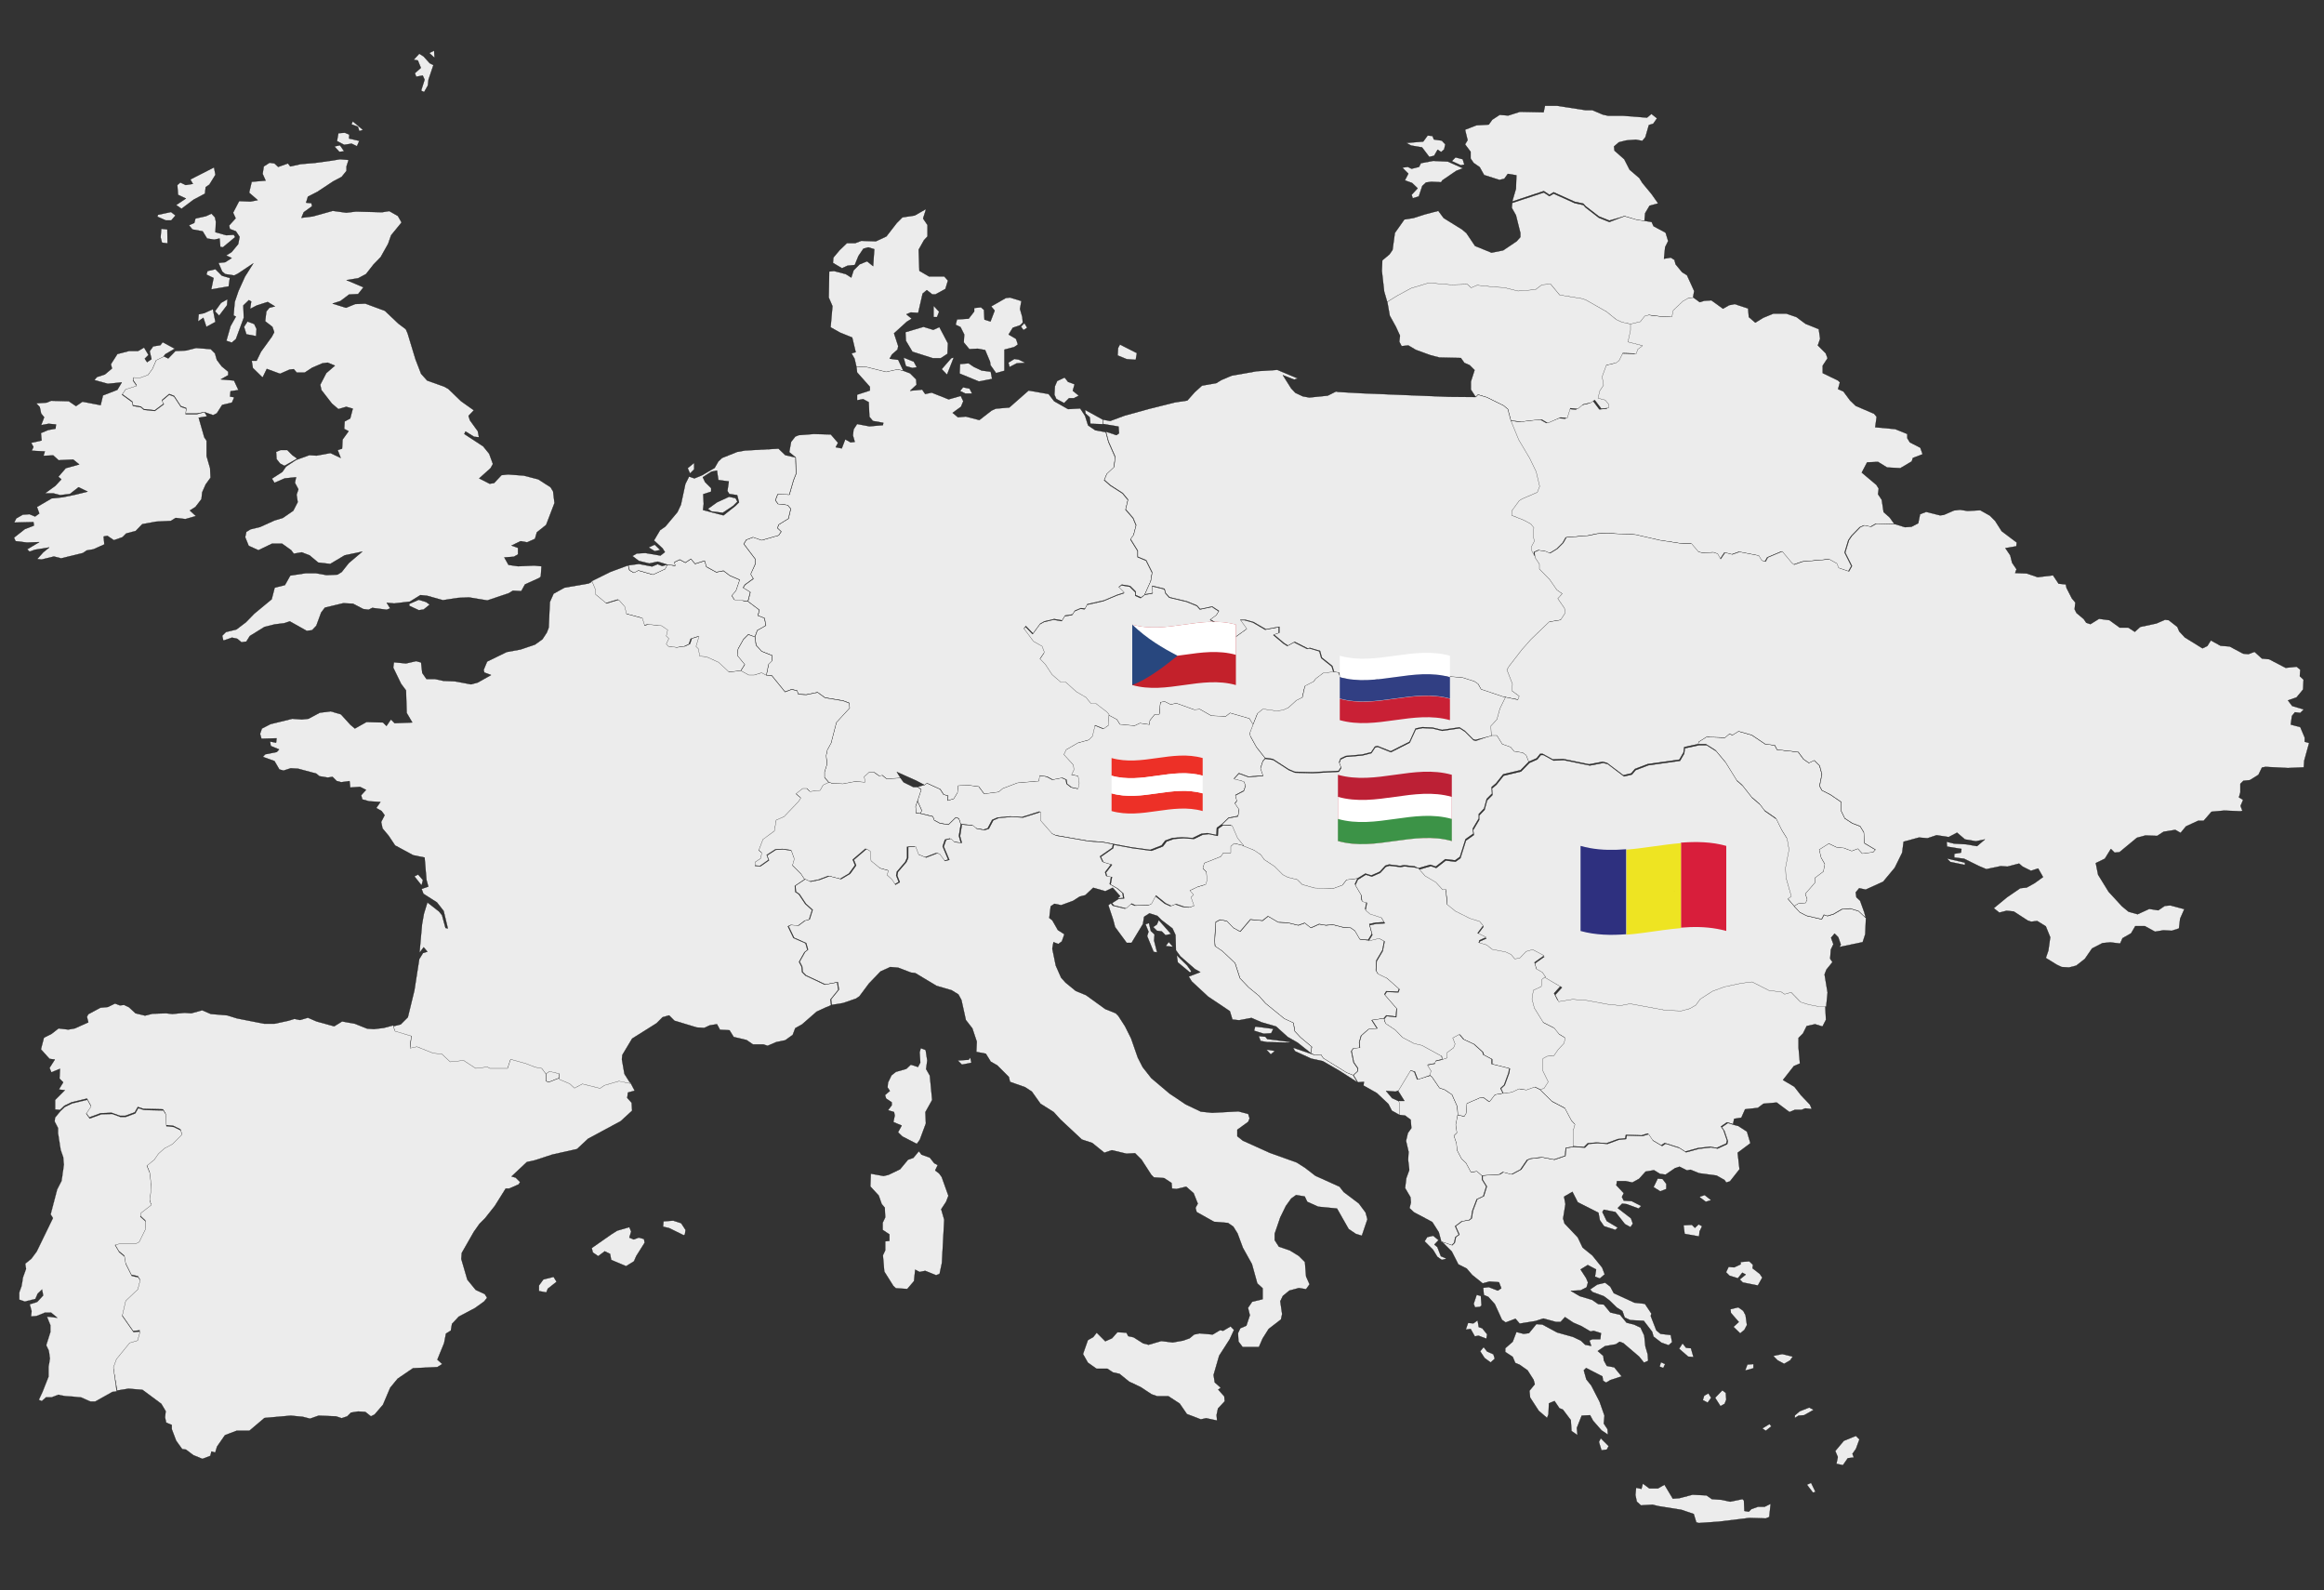 <?xml version="1.0" encoding="utf-8"?>
<!-- Generator: Adobe Illustrator 28.2.0, SVG Export Plug-In . SVG Version: 6.00 Build 0)  -->
<svg version="1.1" id="Ebene_1" xmlns="http://www.w3.org/2000/svg" xmlns:xlink="http://www.w3.org/1999/xlink" x="0px" y="0px"
	 viewBox="0 0 1000 684" style="enable-background:new 0 0 1000 684;" xml:space="preserve">
<rect x="0" y="0" width="1000" height="684" fill="#333333" stroke="none"/>
<style type="text/css">
	.st0{fill:#ECECEC;stroke:#000000;stroke-width:0.1;stroke-linecap:round;stroke-linejoin:round;}
	.st1{clip-path:url(#SVGID_00000118388015647621594970000002689245495371688589_);}
	.st2{fill:#ED3027;}
	.st3{clip-path:url(#SVGID_00000159440130799856529930000005861562545872451238_);}
	.st4{clip-path:url(#SVGID_00000138550556135007977830000014076463753480041622_);}
	.st5{fill:#FFFFFF;}
	.st6{clip-path:url(#SVGID_00000114034890519629554680000004464569009196147383_);}
	.st7{fill:#C3212B;}
	.st8{clip-path:url(#SVGID_00000077302708396380997580000011939351711041967256_);}
	.st9{clip-path:url(#SVGID_00000163036174272177581310000010922311721817436856_);}
	.st10{fill:#28477E;}
	.st11{clip-path:url(#SVGID_00000164482346488072412710000001969077781895059368_);}
	.st12{fill:#C92035;}
	.st13{clip-path:url(#SVGID_00000057850232346478569110000012715157147904966529_);}
	.st14{clip-path:url(#SVGID_00000166674439488228449450000004575718118111835292_);}
	.st15{fill:#313F83;}
	.st16{clip-path:url(#SVGID_00000168074625160741015240000012642840254553043391_);}
	.st17{fill:#BC2035;}
	.st18{clip-path:url(#SVGID_00000038409256270543683670000007300155111660029627_);}
	.st19{clip-path:url(#SVGID_00000127030033955632726860000016733423571815442612_);}
	.st20{fill:#3C9347;}
	.st21{clip-path:url(#SVGID_00000177476040973283925270000003744560937766139577_);}
	.st22{fill:#D81E3B;}
	.st23{clip-path:url(#SVGID_00000124131276529604559040000010136499528507416199_);}
	.st24{fill:#EEE422;}
	.st25{clip-path:url(#SVGID_00000178191248944835487910000003278424724985414829_);}
	.st26{fill:#2E307F;}
	.st27{fill:none;}
	.st28{clip-path:url(#SVGID_00000026870151664773792140000001509272860640273289_);}
	.st29{fill:#4A2915;}
</style>
<path id="AL" class="st0" d="M615.4,462.7l0.8,0.6l3.2,4.7l2.3,0.8l3.1,2.1l2.3,5.2l0.2,3.6l-0.8,4.2l0.5,3.4l-1.3,1.3l1.1,3.2
	l0.3,3.1l1.9,3.6l1.9,1.8l2.1,3.9l2.6-0.3l2.1,1.8v1.8l1.8,2.9l-1.3,4.2l-2.8,1.3l-1.9,5l-0.5,3.2l-1,0.8l-3.1,0.5l-2.8,2.1l1.6,3.6
	l-1.5,1.1l-0.5,2.4l-1.1,1.1l-4.4-1.5l-1.1-4.1l-2.8-4.4l-7.9-4.2l-1.9-1.8l0.6-2.4l-0.2-2.3l-2.3-3.9l0.5-4.2l1.3-3.6l-0.5-4.4
	l0.2-3.4l-1.1-4.7l0.8-3.4l1.5-2.1l-0.3-3.6l-2.4-1.8l-2.6-0.3v-5l-0.5-1h2.8l-2.8-4.5l5.2-8.6l1.8,0.5l1.3,3.4L615.4,462.7
	L615.4,462.7z"/>
<path id="AD" class="st0" d="M240.5,463.8l-4.5,1.8l-1.1-0.6v-3.4l1.5-1.1l4.2,1V463.8L240.5,463.8z"/>
<path id="AT" class="st0" d="M539.4,311.6l-1.5,3.9l0.2,1.3l2.6,4.7l3.7,4.7l-1,1.1l-1,3.1l1.1,3.2l-6.3,0.5l-4.1-1.5l-2.1,2.3
	l4.2,1.1l0.8,1.8l-0.8,2.3l-3.6,1.9l0.6,2.4l-0.8,1.1l1.8,2.6l-0.5,2.9l-4.1,0.8l-2.9,2.8l-2.1,1.5l-0.2,3.1l-3.9-0.8l-2.6,0.3
	l-3.7,1.8l-4.5-0.3l-4.2,0.3l-3.1,1.1l-1.6,2.1l-4.9,1.9l-8.1-1.1l-8.1-1.5l-4.2-0.8l-6.5-0.5l-13.9-2.4l-1.8-0.8l-5-5.7v-3.7
	l-7.6,2.4l-5-0.3l-5.5,0.5l-2.3,1l-1.9,3.6l-1.8,0.6l-3.4-0.6l-1.5-1.3l-4.9-0.5l-0.8-2.4l-1.3-0.5l-3.2,3.1l-3.7-0.6l-2.4-1.3
	l-0.6-1.6l-5.3-1.3l0.5-1.3l-1.8-4.1l1.6-4.9l-1.5-1.1l2.8-0.8l1.1-0.8l5.7,2.6l1.5,2.3l1.9,0.5l-0.2,2.1l2.6-0.8l1.6-2.6l0.3-3.1
	l4.5-0.2l4.4,0.6l2.3,3.1l6.2-0.8l1.8-1.5l6.3-2.4l9.2-0.8l0.2-2.3l3.2,0.5l2.4,1.3l4.1-0.8l1.8,0.8l0.3,1.8l1.9,1.5l2.8,0.6
	l0.5-2.4l-0.5-3.1l-2.8-0.5l1-2.1l-0.2-2.1l-4.1-4.5l1-2.1l5-2.9l4.7-1.3l1.6-1.6l1.1-4.7l3.7,1.5l2.1-1.5l0.3-4.5l3.6,1.9l1.3,2.1
	l6.3,0.6l2.3-1.1l4.1,0.6l0.2-1.8l2.1-2.6h1.9l0.5-5.2l1.9-0.3l2.6,1.3l2.3-0.6l7.8,2.8l2.4-0.2l4.9,2.8l6.2,0.3l1.9-1.5l8.3,2.4
	L539.4,311.6L539.4,311.6z"/>
<path id="BE" class="st0" d="M316,258l2.6-0.8l1.3,1.3l1.9,0.2l4.9,3.7l-0.6,2.4l2.8,1.1l0.6,3.2l-3.7,2.1l-1,2.8l-2.8-1.1l-2.1,2.1
	l-2.3,4.1l-0.3,2.8l3.2,3.9l-1.8,2.8l-5.5,0.6l-4.5-4.2l-5.3-2.4l-2.8-0.2l-0.6-3.2l-1-1l1.3-4.4l-3.1,1l-0.8,2.3l-2.1,1l-3.6,0.5
	l-3.7-0.5l-0.8-1l1.1-2.3l-1.1-1.1l0.6-2.6l-2.6-1.8l-5.8-0.6L277,269l-1-3.2l-6.8-1.8l-0.8-3.2l-2.6-2.9l-5.2,1.6l-4.7-3.9v-1.9
	l-1.5-3.6l8.3-4.1l7.6-2.8l0.5,2.1l1.9,1.1l1.9-1l6.3,1.8l5.2-2.4l1-1.9l3.4,0.5l-0.3-1.5l2.3-1.1l2.4,1.3l2.4-1.6l1.8,2.1l4.1-1.3
	l0.8,2.6l4.2,2.3l3.1-0.6l2.8,2.1l4.2,1.8l-1.6,4.7l-1.8,2.1L316,258L316,258z"/>
<path id="BG" class="st0" d="M785.4,432.7l0.3,6l-1.5,2.9l-3.2-1l-3.6,0.8l-1.6,3.2l-1.9,1.9v4.2l0.6,6.8l-2.6,1.1l-4.7,6l4.9,2.9
	l2.8,3.6l3.9,4.1l0.8,1.9l-2.8-0.3l-1.5,0.6h-2.9l-2.4,1l-5.5-4.1l-5.7,0.5l-2.4,1.8l-5.5,0.6l-1.6,3.6l-3.1,0.5l-0.5,2.3l-2.6-0.8
	l-2.6,1.8l1.1,1.6l1.5,4.4l-0.3,1.3l-4.1,1.9l-2.9-0.5l-5.2,0.6l-5.5,1.5l-2.8-1.8l-6-1.9l-1.5,1l-3.9-2.3l-1.9-2.8l-2.6,0.8
	l-6.8-0.2l-0.3,1.5l-3.1,0.3l-4.9,1.8l-4.2-0.3l-3.9,0.3l-1.6,1.6l-4.9-0.3v-6.8l0.8-2.8l-1.5-1.6l-2.8-5.3l-5.5-2.9l-5.3-5.2
	l1.6-0.5l1.8-2.8l-2.3-4.7v-5.3l1.8-1l2.9-0.2l1.8-2.6l2.6-2.8l0.5-2.3l-2.6-1.6l-2.1-2.6l-4.7-2.4l-3.9-6.3l-1-3.9l0.6-3.7l3.4-1.6
	l0.3-3.1l1.5-1.1l7,4.1l-2.9,3.2l1.5,2.9l6-1l6.3,0.5l8.6,1.6l5.7,0.6l4.1-0.8l15.2,2.8l6.8,0.3l3.7-1l2.6-1.5l1.9-2.6l5.3-3.4
	l5.2-1.9l7.1-1.5l4.7-0.6l7.3,3.7l5.2,0.6l1.5,1l2.8-0.8l4.1,4.2l3.6,1.1l4.2,0.8L785.4,432.7L785.4,432.7z"/>
<path id="BA" class="st0" d="M588.7,404.5l4.5-1.1l2.4,1.3l-0.8,4.1l-2.6,4.4l-0.2,4.2l0.8,1.3l3.9,1.9l5.3,4.7l-0.5,1.3l-5-0.2
	l-0.8,1.3l5.2,6l-0.3,3.6l-4.1-0.5l-1.1,1.3l-5.2,0.8l2.3,3.6l-3.7,0.3l-3.2,2.8l-0.8,2.8l0.2,2.4l-2.8,0.3l-0.8,1.1l1,4.9l1.8,2.6
	l-0.2,1.3l-1.8,1.6l-2.8-1.1l-10-6.2l-1-1.5l-2.6,0.2l-1.8-1l0.5-2.6l-4.9-4.1l-2.4-2.6l-0.6-3.6l-3.9-1.8l-8.1-6.6l-2.8-3.2
	l-4.5-3.7l-3.7-3.9l-2.1-6.5l-5.5-5.2l-3.1-2.1l-0.2-2.3l0.5-8.1l1.9-1l2.9,0.6l2.8,2.9l2.9,1.6l4.4-5.2l5.2,0.5l2.4-1.9l4.4,2.6
	l4.1,0.2l4.5,1.1l2.8-1l2.6,2.1l3.6-1.6l2.9,0.5l2.9-0.3l4.2,1.1l3.6,0.3l1.8,1.3l2.1,3.6L588.7,404.5z"/>
<path id="BY" class="st0" d="M728.5,127.9l2.9,2.1l1.9-0.6l3.1-0.2l5,3.6l2.6-1.5l2.4-0.5l5.8,1.9l0.3,3.7l2.8,2.4l3.4-2.1l4.4-1.8
	h5.5l4.4,1.5l3.9,2.9l5.7,2.3l0.6,4.1l-1,2.9l3.4,3.4l0.8,2.1l-2.1,3.2v3.2l6.6,3.2l0.8,0.8l-0.8,2.9l2.3,1l2.9,3.9l2.4,2.3l7.9,3.4
	l1.1,1.3l-0.6,4.5l8.6,0.8l5.2,2.1v1.8l1.1,1.8l4.5,2.3l1,2.8l-4.2,1.6l-0.5,1.5l-4.9,2.9l-5.7-0.3l-3.9-2.4l-4.7,0.2l-2.3,4.4
	l6.3,5.3l1,1.6l-0.3,2.4l1.6,2.4l0.8,5.3l2.6,2.3l2.1,2.9l-8.1-0.2l-2.3,1.3l-2.8-0.6l-1.8,0.8l-3.6,3.7l-1.3,1.9l-1.6,5.3l2.9,5.8
	l-1.3,2.3l-4.4-1.5l-0.8-1.9l-3.2-1.8l-11.5,1l-3.7,1.3l-1-0.8l-4.1-4.9l-6.2,2.6l-1,1.8l-1.6-0.5l-1.3-2.1l-8.3-1.6l-3.1,1.1
	l-3.1-0.8l-1.9,2.8l-1.3-2.3l-1.8-0.6l-4.9,0.2l-1.6-0.5l-2.9-3.4h-3.7l-9.9-1.5l-10.5-2.4l-12.6-0.6l-3.9,0.2l-3.7,0.8l-9.6,0.8
	l-1.3,2.3l-2.6,2.6l-3.1,1.9l-1.8-0.8l-3.1-0.5l-1.8,0.8l0.2,2.3l-1.6-2.6l-0.2-2.1l1.3-2.4l-0.6-1.8l0.3-3.9l-1.3-1.6l-2.9-1.6
	l-5.3-2.1v-1.9l3.2-4.4l1.3-0.8l6.5-2.8l1-2.6l-1.5-6.3l-2.8-5.8l-4.7-7.9l-3.4-8.3l4.7,0.6l2.6-0.5l6-0.5l2.6,1.5l5.3-2.1l2.9,0.2
	l1.3-4.2l3.2,0.3l2.3-1.9l3.4-0.8l1.6-1.1l2.8,3.7l3.2-0.3V174l-1.5-1.8l-3.1-0.8l0.8-3.2l1.6-2.4l-0.6-3.7l1.8-4.9l4.2-1l1.3-1
	l1.6-3.2l5.8,0.2l0.6-1.8l2.1-1.6l-6.3-1.6l1.1-5v-2.9l4.2-1l1.9-2.4l1.8-0.5l4.9,0.6l5,0.2l0.6-2.8l4.1-3.9l2.3-1.3L728.5,127.9
	L728.5,127.9z"/>
<path id="CH" class="st0" d="M387.5,334.7l1.3,1.8l4.2,2.1h1.9l1.5,1.1l-1.6,4.9L394,347l0.2,2.8l1.9,0.2l5.3,1.3l0.6,1.6l2.4,1.3
	l3.7,0.6l3.2-3.1l1.3,0.5l0.8,2.4l-0.8,5l0.8,2.9l-3.1-0.3l-1.6-1.5l-2.1,0.5l-1,2.9l2.4,5.7l-1.9,0.5l-2.3-3.1l-1.1-0.2l-4.7,1.8
	l-3.2-1.3l-1.3-3.4l-3.2,0.2v4.7l-0.8,1.8l-3.6,4.2l-0.3,1.6l1.1,2.8l-1.9,1.1l-1.5-2.3l-2.1-1.9l0.6-1.9l-3.6-1l-3.9-3.2l-0.3-4.1
	l-1.6-1l-5.5,4.7l1,2.4l-2.6,3.6l-3.9,2.3l-5-1.3l-4.2,1.6l-3.9,0.8l-2.3-1.1l-1.5-2.3l-3.7-3.7l0.8-2.8l-1.3-3.6l-3.6-0.5l-3.1,0.2
	l-3.7,2.4l0.8,2.1l-3.7,2.6l-2.3-0.2v-1.6l2.4-1.6l0.5-2.4l-1.3-1.1l1.8-4.7l4.9-3.6l0.8-4.7l3.4-1.5l6.2-6.5l1-1.5l-2.1-1.8
	l2.9-2.3h1.8l1.3,1.3l4.4-0.5l1.3-2.3l2.4-1.1l1.6,0.5l4.5,0.2l5.3-1l4.2,0.3l-0.3-2.4l2.1-1.9h2.1l2.3,1.6l1.3-0.3l1.8,1.5
	L387.5,334.7L387.5,334.7z"/>
<path id="CZ" class="st0" d="M492.5,255.9l3.4-0.6l-0.2-3.1l5.3,1.3l0.5,1.8l1.6,1.8l7.5,1.8l4.4,1.8l1.3,1.5l5.2-1.1l2.9,1.9
	l-1.1,1.8l-2.6,1.9l2.6,1.5l3.2,2.9l2.4,3.1l1.6,0.6l5.7-4.1l-2.8-3.9h2.1l3.6,1l5.3,3.1l5.8-1.1v2.6l-2.3,0.8l4.4,3.7l1.6,1
	l2.9-1.6l5.7,2.9l0.8-0.3l4.4,1.3l0.8,2.9l4.5,3.6l0.8,2.6l-4.5,0.5l-3.2,2.4l-1,1.3l-3.7,1.9l-1.1,4.9l-2.6,1.3l-3.4,3.1l-2.4,1.1
	l-2.8,0.3l-5.8-0.8l-2.3,1.9l-1.8,4.5l-1.6-2.6l-8.3-2.4l-1.9,1.5l-6.2-0.3l-4.9-2.8l-2.4,0.2l-7.8-2.8l-2.3,0.6l-2.6-1.3l-1.9,0.3
	l-0.5,5.2h-1.9l-2.1,2.6l-0.2,1.8l-4.1-0.6l-2.3,1.1l-6.3-0.6l-1.3-2.1l-3.6-1.9l-1-1.1l-4.7-3.6h-2.1l-2.1-2.6l-4.1-2.4l-4.7-4.2
	h-2.1l-3.7-3.2l-2.9-4.4l-2.3-2.4l1.9-2.8l-1-2.6l-3.7-2.1l-4.1-5.5l0.8-1.1l3.1,3.2l3.1-4.2l1.8-1l4.2-1l3.4,0.6l1.3-2.1l3.2-0.5
	l1-1.6l2.6-1.1l1.8,0.2l1-1.9l7.1-1.6l5.7-2.4l3.1-1l-2.4-2.4l1.3-1l3.6,0.6l2.4,2.4v1.5l2.3,1L492.5,255.9L492.5,255.9z"/>
<path id="DE" class="st0" d="M474.7,182.5l-5.5-0.2l-0.3-2.8l-1.8-1.6l-0.2-1.6l7.6,4.2L474.7,182.5z M418.3,169.3h-2.9l-2.3-1.1
	l1.3-1.6l2.8,0.6L418.3,169.3L418.3,169.3z M464.2,170.2l-2.1,1.1H460l-2.1,2.1l-3.4-1.8l-0.8-1.8l0.2-3.6l1-2.3l3.2-1.5l1.5,1.9
	l2.8,1l-0.8,2.8L464.2,170.2L464.2,170.2z M388.7,159.5l2.9,1.1l2.6,2.6l0.2,2.3l-2.8,2.6l5.2-0.5l1.3,1.9l2.8-0.6l7.3,2.9l5.2-1.5
	l1.1,2.3l-1,2.4l-3.6,2.6l2.3,1.9l3.4-0.3l5.8,1.5l5.3-4.1l1.8-0.8l5.8-0.5l8.3-7.3l8.6,1.5l2.4,3.1l6,3.4l5.2-0.3l2.1,3.2l1.3,4.1
	l3.1,2.1l4.5,0.8l1.1,4.2l2.9,6.6l-0.5,4.4l-3.1,2.9l-1.1,2.6l2.6,2.3l5.3,3.4l2.3,2.8l-1,4.2l3.2,3.7l1.3,3.1l-1.1,4.2l-1.3,1.8
	l3.1,5v2.6l3.6,1.5l2.6,5.2l-0.6,3.7l-2.6,5.8l-1.5,1.1l-2.3-1v-1.5l-2.4-2.4l-3.6-0.6l-1.3,1l2.4,2.4l-3.1,1l-5.7,2.4l-7.1,1.6
	l-1,1.9l-1.8-0.2l-2.6,1.1l-1,1.6l-3.2,0.5l-1.3,2.1l-3.4-0.6l-4.2,1l-1.8,1l-3.1,4.2l-3.1-3.2l-0.8,1.1l4.1,5.5l3.7,2.1l1,2.6
	l-1.9,2.8l2.3,2.4l2.9,4.4l3.7,3.2h2.1l4.7,4.2l4.1,2.4l2.1,2.6h2.1l4.7,3.6l1,1.1L477,312l-2.1,1.5l-3.7-1.5l-1.1,4.7l-1.6,1.6
	l-4.7,1.3l-5,2.9l-1,2.1l4.1,4.5l0.2,2.1l-1,2.1l2.8,0.5l0.5,3.1l-0.5,2.4l-2.8-0.6l-1.9-1.5l-0.3-1.8l-1.8-0.8l-4.1,0.8l-2.4-1.3
	l-3.2-0.5L447,336l-9.2,0.8l-6.3,2.4l-1.8,1.5l-6.2,0.8l-2.3-3.1l-4.4-0.6l-4.5,0.2L412,341l-1.6,2.6l-2.6,0.8l0.2-2.1l-1.9-0.5
	l-1.5-2.3l-5.7-2.6l-1.1,0.8l-3.6-1.9l-8.3-3.7l1.6,2.6l-6,0.3l-1.8-1.5l-1.3,0.3l-2.3-1.6h-2.1l-2.1,1.9l0.3,2.4l-4.2-0.3l-5.3,1
	l-4.5-0.2l-1.6-0.5l-1.8-2.1v-2.4l1-3.2l-0.3-3.9l0.5-2.4l1.6-2.9l2.3-8.9l5.7-6.2l-0.2-2.1l-2.6-1l-7.8-1.3l-3.2-2.3l-4.9,1
	l-3.4-0.2l-0.5-1.5l-2.3-0.6l-2.9,1.1l-5.7-7l-2.3-0.2l1-4.9l1.5-1.5V282l-4.5-1.8l-2.4-2.6l-0.5-3.6l1-2.8l3.7-2.1l-0.6-3.2
	l-2.8-1.1l0.6-2.4l-4.9-3.7l1-3.9l-3.1-1.9l0.8-1.3l3.6-2.6L323,247l2.1-4.5v-1.9l-5-6.6l1.1-1.8l2.9-1.1l3.7,1.3l7.3-2.1l1.1-1.6
	l-1.6-1.5l0.5-1.5l4.2-2.6l1-4.2l-1.3-1.6l-4.2-0.5l-1.1-1.6l1-2.6l5,0.2l1.8-6.2l1.1-2.8l-0.2-7l-2.8-2.3l0.8-4.4l1.8-2.3l1.5-0.6
	l6.5-0.5l7.3,0.2l3.1,3.6l-1,1.9l2.6,0.5l1.5-3.9l2.3,1.3l1.8-0.2l-0.8-2.8l0.3-2.6l1.5-2.3l5.3,1l5.8-0.5l0.2-1l-4.5-0.8l-1.5-1.8
	l-0.3-6.3l-2.4-1.3l-2.6,0.5v-2.4l5.5-1.8v-1.6l-5.5-6.2l-0.3-2.6l4.4,0.2l8.4,2.1l5-1.1L388.7,159.5L388.7,159.5z"/>
<path id="DK" class="st0" d="M419,157.8l3.4,1.6l3.9,0.5l0.6,3.1l-5.7,1.1l-8.3-3.4l0.2-4.1l3.7-0.3L419,157.8L419,157.8z
	 M441.2,156.1l-3.7,0.2l-3.1,1.6l-0.5-1.9l2.6-1.6l1.9,0.3L441.2,156.1z M394.5,158l-1.9,0.3l-2.8-0.8l-1-3.7l4.4,1.8L394.5,158
	L394.5,158z M407.5,161.2l-2.3-2.4l4.1-4.7l1.1-0.3L407.5,161.2z M488.7,154.8l-3.9-0.3l-3.9-1.6l0.2-3.2l0.8-1.5l7.3,3.7
	L488.7,154.8L488.7,154.8z M404.2,140.7l3.7,7l-0.2,4.5l-2.9,1.9h-3.4l-8.8-2.8l-2.8-4.7l-0.2-3.7l7.8-2.3l4.2,1.3L404.2,140.7z
	 M442,141l-1.6,1l-1.1-1.5l1.5-1.5L442,141L442,141z M403.2,136.4h-1.5v-4.9l2.4,2.6L403.2,136.4z M439.9,136.4l0.2,2.4l-1.1,1.1
	l-3.2,1.1l-1.8,2.9l3.2,1.9l0.8,2.4l-1.6,1.1l-4.2,1.1v9.1l-3.6,1l-2.4-3.4l-0.2-1.5l-2.1-5l-3.2-0.6l-3.6,0.2l-2.4-2.9l0.2-3.4
	l-1.6-3.2l-2.1-1l0.6-2.3l5-0.3l2.4-3.1v-1.5l2.9-0.3l1.3,1.1l0.2,4.2l2.6,0.8l1.8-4.7l-1.5-1.8l6.3-3.6l1.8-0.2l4.9,1.5l-0.6,3.4
	L439.9,136.4L439.9,136.4z M388.7,159.5l-2.4-0.6l-5,1.1l-8.4-2.1l-4.4-0.2l-0.8-3.4l-1.3-2.3l1.8-0.5l-1.5-6.3l-5.2-2.1l-4.1-2.3
	l0.8-9.1l-1.6-3.7l0.2-11.2l2.1-0.2l5,1.3l2.4,1.5l1-3.1l2.6-2.6l3.2-1.3l2.6,2.1l0.5-7.3l-2.6-0.8l-2.1,0.6l-2.1,3.1l-1.6,3.9
	l-3.1,0.3l-2.4,1.1l-3.9-2.3l0.2-2.3l2.6-3.1l3.2-3.1h3.6l2.6-1l6.3,0.2l4.5-2.1l4.5-5.8l2.4-2.4l5.3-0.8l4.9-2.8l-1.3,4.1l1.9,2.8
	v4.9l-1.5,1.6l-2.3,4.1l0.3,9.1l4.1,2.4h6.6l1.6,1.8l-1.1,3.6l-4.2,2.3h-1.5l-2.3-1.8l-1.8,1.5l-1.9,8.3l-3.2-0.2l-1.9,0.8l2.3,1.9
	l-2.1,1.3l-5.5,5l1.8,5.5l-0.3,1.5l-2.4,2.1l-1,1.8l3.7,0.5L388.7,159.5L388.7,159.5z"/>
<path id="EE" class="st0" d="M616.7,69.2l6.3,0.3l6.5,2.9l-2.9,1.1l-6,4.1l-0.5,0.8l-4.2-0.2l-2.3,0.3L612,80l-1.5,4.5l-2.6,0.8
	l-0.5-1.5L610,81l-2.4-2.3l-3.1-1.1l1.5-2.9l-2.6-2.6l2.4-0.3l1.6,0.8l3.2-0.8l0.8-1.6L616.7,69.2L616.7,69.2z M630.1,70.8l-1.5,0.3
	l-3.9-1.8l1.6-1.6l3.1,0.8L630.1,70.8z M621.4,64.3l-1.3,1.1l-1.5-1l-1.5,2.6l-2.1,0.5l-3.1-4.1l-4.7-0.8l-2.1-1.1l7.3-0.6l1.9-2.6
	l2.1,0.2l0.6,1.5l3.4,0.5l1.5,1.6L621.4,64.3L621.4,64.3z M707.6,95l-3.1-0.3L699,93l-6.5,1.9l-4.5-1.8l-5.7-4.4l-1-1.1l-3.7-0.8
	l-9.1-4.1l-1.8,1.1l-2.4-1.6l-13.6,4.5l1.6-5.5l0.2-5.8l-3.7-0.6l-1.5,2.1l-2.1,0.5l-6.6-2.1l-1.9-3.4l-2.6-1.8l-1.3-1.9v-2.9
	l-2.4-3.2l1.1-1.8l-1.1-4.5l4.9-1.9l5.3-0.3l1.5-2.1l3.2-2.1l3.7,0.3l5-1.6l10.2,0.2l0.6-2.8h5.2l12.3,1.9h2.9l4.5,1.9l2.3,0.5h6.5
	l10.2,0.8l1.9-1.6l2.4,1.9l-1.6,2.3l-1.9,0.6l-1.5,5.2l-1.3,1.6l-2.8-0.5l-4.1,0.3l-3.2,0.8l-2.1,1.8l0.2,1.8l4.2,3.7l2.3,4.5
	l4.2,3.6l1.3,2.1l3.9,4.7l2.9,4.1l-3.7,1l-1.9,3.2L707.6,95L707.6,95z"/>
<path id="GB" class="st0" d="M184.9,260.1l-2.6,2.1l-2.1,0.3l-4.1-1.9v-0.8l4.1-1.8l3.2,1L184.9,260.1z M125.8,195.8l2.1,1.5
	l-5.5,3.1l-1.9-1l-1.5-1.9l-0.2-3.1l1.9-0.8h2.9L125.8,195.8L125.8,195.8z M88,177.3l-3.4,0.6h-4.7l0.2-2.4l-2.3-0.8l-2.9-4.4
	l-2.1-0.8l-3.1,2.6l0.8,1.5l-3.9,2.9l-4.7-0.5l-1.3-1.1l-3.4-0.6l-0.3-1.6l-4.4-3.2l1.6-2.3l4.7-1.5l-1.6-2.3l0.3-1.3l2.6,0.2
	l3.6-1.3l1.9-2.6l1.6-3.7l3.1-1.5l2.1,1l3.1-3.2l4.5-0.2l4.4-1.1l6.3,0.5l1.8,1.8l0.8,2.8l2.1,2.8l2.8,2.3v1.5l-3.2,1.8l5.7,0.5
	l1.9,4.1l-3.4,0.5l-0.2,2.3l1.8,0.3l-1,2.3l-4.2,1l-2.3,3.6l-1.6,0.8L88,177.3L88,177.3z M110.2,144.6l-4.2-0.8l-1-3.2l1.5-2.3
	l2.9,1.1l1,2.1L110.2,144.6L110.2,144.6z M91.6,133l1.1,5.5l-3.9,2.1l-1.3-3.9l-2.3,1.6l0.3-3.1l2.4-0.5L91.6,133L91.6,133z
	 M94.3,135.8l-1.8-1.9l2.6-3.6l2.8-1.6l-0.2,2.6L94.3,135.8L94.3,135.8z M98.4,123.2l-7.5,1.3l1-4.9l-3.1-1.5l0.5-1.5l3.4-0.8
	l2.8,2.8l3.4,1L98.4,123.2L98.4,123.2z M72.1,104.7l-2.4-0.3l-0.6-2.3l0.3-3.7l2.6,0.3L72.1,104.7L72.1,104.7z M92.9,95.4l-0.2,4.5
	l4.7,1.3l3.2-0.2l0.6,1l-5.3,4.4l-1.1-0.2l-0.3-3.6l-2.3,0.5l-3.1-0.5l-1.9-3.1l-4.4-0.8l-1.5-1.8l2.3-1l0.5-1.9l4.5-1l2.4-1.1
	l1.5,1.6L92.9,95.4L92.9,95.4z M73.6,91.2l1.9,1.5l-1.8,2.1h-2.4l-3.6-1.6l0.3-0.8L73.6,91.2L73.6,91.2z M92.7,75.2l-2.6,4.2
	l-1.6,1.1l-0.3,2.8l-4.9,2.6l-5.2,3.9l-2.3-1.6l4.2-2.8l-3.4-1.6l-0.3-4.2l1.3-1.1l2.3,1.1l3.1-0.5l-1.1-1.9l10.2-5.2L92.7,75.2
	L92.7,75.2z M149.1,71.6v1.9l-2.1,2.6l-3.6,1.9l-6.8,4.5l-4.1,2.1l-0.8,2.6l2.3,0.2l0.3,1.3l-3.6,2.6l-1,2.4l4.9-0.6l8.6-2.4
	l5.8,0.8l4.2-0.5l11.2,0.3l3.1-0.5l3.7,2.1l1.6,2.8l-4.5,5.5l-1.3,3.7l-3.2,5.7l-3.1,3.2l-3.2,4.1l-3.4,1.8l-5,0.8l7.3,3.1l-2.3,2.9
	l-3.9,0.2l-3.7,2.8l-3.4,1.1l5.8,1.8l3.9-1.6l4.4-0.2l8.4,3.1l5.8,5.5l3.2,2.4l0.8,1.8l3.4,11.2l2.4,6.2l2.6,2.9l7.3,2.6l1.8,1
	l5.5,5.3l5.5,3.9l-2.3,2.4l0.6,1.9l3.4,4.7l0.5,2.6l-2.1-0.2l-3.7-2.3l-0.5,1.1l8.1,5.3l2.6,3.2l1.6,4.4l-1,1.8l-4.9,4.4l4.5,2.3
	l1.9-0.3l3.2-3.4l2.8-0.3l6.8,0.5l6.2,1.6l5.3,3.4l1.1,1.8l0.6,5l-3.6,9.4L231,229l-0.8,2.8l-3.4,1.5l-2.8-0.5l-3.9,1.9l2.8,1v2.8
	l-1.8,1l-4.1,0.3l1.8,3.2l4.1,0.6l7-0.3l3.1,0.3l-0.3,4.4l-0.6,0.6l-6.2,2.8l-1.6,2.9l-3.6-0.2l-1.8,1.1l-9.2,3.1l-7.9-1.3l-4.7,0.2
	l-6.5,1l-6.8-1.9l-2.9-0.3l-4.5,2.8l-6.8,0.8l-3.2-0.3l1.5,2.4l-1.5,0.6l-6.2-0.8l-1.6,0.8l-2.3-0.3l-4.4-2.3l-4.2-0.2l-7.9,1.9
	l-1.6,2.1l-2.1,5.7l-1.8,1.9l-2.3,0.3l-7.3-4.1l-2.4,0.8l-4.1,0.5l-4.4,1.1l-6.3,3.9l-1.5,2.4l-2.1,0.3l-1.8-1.5l-2.3-0.5l-3.7,1.3
	l-0.5-2.1l1.6-1.6l4.5-1.1l4.1-3.1l3.6-3.7l7.5-6.2l1.3-5l4.4-1.1l2.3-4.1l6.6-1h4.5l4.5,0.8l4.7-0.2l1.8-1.1l3.1-3.9l5.8-4.9
	l-7.6,1.6l-6.2,3.7l-5.2-0.6l-3.7-3.1l-3.4-1.3l-3.4,0.6l-1.1-1.5l-3.9-2.8H117l-5.8,2.8l-4.2-1.9l-1.5-3.7l0.5-2.3l1.8-1.1l4.1-1
	l6.2-2.8l3.6-1.1l4.5-3.1l1.9-3.7l-0.5-3.2l0.8-2.3l-1.5-2.8l0.5-2.4l-4.9,0.5l-4.4,1.9l-1.1-1.8l4.5-2.9l1.6-2.3l4.2-2.8l5.8-2.1
	l3.1,0.2l6-1.1l4.4,2.1l-1.3-3.4l1.9-0.6l0.2-3.9l2.6-3.6l-1.9-1l0.2-3.2l2.4-1.3l1.1-4.2l-2.8-0.8l-3.4,1l-2.8-2.4l-4.5-5.8
	l-0.5-2.3l2.6-5l3.7-3.2l-3.1-1.3l-2.3,0.3l-4.4,1.9l-3.2,2.1h-3.4l-1.3-1.5l-1.8,0.2l-4.1,1.8l-5.7-2.1l-1.8,3.7l-4.2-4.1l-0.5-3.1
	h2.1l1.9-3.9l4.7-6.5l1-1.9l-0.8-2.3l-3.1-2.4l0.5-4.2l1.3-1.6l2.4-0.6l-3.1-1.9l-4.7,1.5l-2.9,1.5l0.5-3.2l-1-0.6l-2.4,2.3l0.2,5.3
	l-3.4,9.2l-1.8,1.5l-2.3-0.8l1.8-6.3l2.3-4.1l-1-0.5l0.5-5.8l1.6-4.7l2.8-6.2l3.6-5.7l-6.6,4.4l-1.6,0.8l-3.9-0.6l-1.3-1.1l-1.6-3.7
	l2.9-0.3l2.8-1.8l-2.4-1.1l2.4-1.5l2.8-3.4l0.6-3.1l-1.6-2.4l-2.6-1l-0.3-1.5l2.8-3.1l-1.1-2.4l2.6-5l4.9,0.2l3.1-0.6l-3.7-3.2
	l1.1-4.7l6-0.5l-1.3-2.9l0.5-3.2L116,70l2.1,0.3l1.6,1.5l4.2-1.5l1,1.3l4.5-1l6-0.5l7.3-1l3.6-0.6l3.7,0.3L149.1,71.6L149.1,71.6z
	 M148.1,65.1l-2.1,0.2l-2.1-2.3l2.4-0.5L148.1,65.1L148.1,65.1z M150.2,59.6l4.4,1l-1,2.3l-2.3-1.1l-3.2,0.5l-3.1-1.6l0.6-3.4
	l2.8-0.2l1.9,0.8L150.2,59.6L150.2,59.6z M156.2,55.9l-1.6,0.5l-0.6-1.9l-2.8-1l0.6-1.3L156.2,55.9L156.2,55.9z M182.3,24.3l2.6,2.9
	l1.6,0.8l-2.1,6.2l-0.3,2.6l-1.6,2.8l-1.3-0.6l1.5-4.7l-0.8-1.8l-2.8,0.5l-0.6-1.5l2.6-2.3l-1.3-3.2l-1.8-0.3l2.4-2.6L182.3,24.3
	L182.3,24.3z M187,24.9l-2.3-2.1l2.1-1L187,24.9z"/>
<path id="GR" class="st0" d="M709.7,640.3h3.7l2.8-1.6l3.6,6l2.8-0.2l5.7-1.5l6,0.3l2.3,1.6l4.2,0.3l3.7,0.8l5.3-1.1l0.6,0.6
	l0.2,4.5l1.9,0.3l1.1-1.1l2.8-1h2.9l2.6-1.3l-0.6,5.7l-1.5,0.6l-7.1-0.2l-13.1,1.6l-8.6,0.6l-1.1-0.3l-1.1-3.6l-5.3-1.8l-10-1.6
	l-2.4-0.6l-5,0.3l-1.8-1.6l-0.6-2.9l0.3-3.1l2.3,0.5l0.6-2.3L709.7,640.3L709.7,640.3z M780.1,642.1l-2.6-3.4l1.8-0.8l1.9,3.9
	L780.1,642.1L780.1,642.1z M691.4,623.6l-2.3,0.3l-1.1-3.6l0.8-1.6l3.4,3.4L691.4,623.6L691.4,623.6z M793,630.3l-2.8-0.6l0.6-2.9
	l-1.1-2.6l3.7-4.4l5.2-2.1l1.5,1.5l-1.5,4.1l-1.5,2.1l0.6,1.6l-2.6,0.3L793,630.3L793,630.3z M762.2,613.6l-2.4,1.9l-1.5-1l3.1-1.9
	L762.2,613.6z M772.3,610v-1.1l2.1-1.8l4.1-1.6l1.9,1l-4.1,2.3l-2.4,0.2L772.3,610z M736.3,601.3l-1.5,2.1l-2.1-1.1l0.6-1.9l1.8-1
	L736.3,601.3z M742.1,603.9l-1.8,1l-2.3-3.6l3.1-3.2l1.5,1.1l0.2,2.9L742.1,603.9L742.1,603.9z M750.9,589.6l1-2.6l2.6-0.2v1.8
	L750.9,589.6L750.9,589.6z M715.7,588.5l-1.6-0.6l0.6-1.9l1.8,0.8L715.7,588.5L715.7,588.5z M766.9,582.5l4.5,1.1l-1.1,1.6l-2.6,1.5
	l-2.8-1.5l-1.9-1.9L766.9,582.5z M642.6,582.6l0.6,1.9l-1.8,1.6l-2.6-1.9l-1.9-2.9l1.5-1.8l1.5,1.9L642.6,582.6L642.6,582.6z
	 M728.7,583.8l-2.3-0.2l-3.9-3.4l1.5-2.3l1.5,1.9l2.1,0.2L728.7,583.8z M635.8,568l0.5,2.9l1.5,0.5l2.1,2.6l-0.3,1.9l-3.4-1.3
	l-1.6,0.3l-1.8-3.2l-2.1,0.3l1-2.9l2.3,0.2L635.8,568L635.8,568z M750.6,572.1l-1.8,1.5l-2.9-2.8l2.3-2.1l-3.4-3.9l-0.2-1.6l3.4-0.8
	l2.1,1.5l1,1.9l0.6,4.2L750.6,572.1L750.6,572.1z M636.8,562.2l-2.1,0.2l-0.6-1.5l1.3-3.9l1.8,0.5l0.3,4.1L636.8,562.2L636.8,562.2z
	 M692.9,553.5l1.5,2.8l8.9,4.1l4.5,0.5l2.8,4.2l-0.3,1l2.4,6.2l1.8,1.5l4.4,0.5l0.6,3.1l-1.5,1.3l-3.1-1.1l-3.4-2.6l-0.6-2.1
	l-3.6-4.7l-5.8-0.3l-2.4-1.1l-1-2.8l-2.4-1.5l-3.2-3.1l-2.4-1.8l-4.9-1.8l-1-1.1l3.1-2.1l3.4-0.8L692.9,553.5L692.9,553.5z
	 M754.3,544.1l-0.2,1.5l3.1,2.4l1.1,1.6l-1.9,3.4l-6.5-1.3l-1.3-1.3l2.6-2.1l-1.5-0.8l-1.9,2.4l-3.6-1.1l-1.5-1.5l1.1-2.3l2.4,0.2
	l2.8-1.3v-1l3.7-0.3L754.3,544.1z M622.5,541.5l-2.1,0.5l-1.9-1.3l-1.9-3.1L613,534l1.1-1.8l2.6-0.6l2.3,1.9l-1.8,1.9l1.3,1.1
	l1.5,3.9L622.5,541.5z M732.4,527.5l-1.1,2.3l-0.2,2.1l-6.2-1.1l-0.5-3.7l3.6-0.2l1.3,1.3l1.6-1.5L732.4,527.5L732.4,527.5z
	 M736.3,516.3L734,517l-2.8-2.1l2.3-0.8L736.3,516.3L736.3,516.3z M717,511.5l-2.6,1l-2.9-1.8l1.8-3.7l2.1,0.2l1.6,2.1V511.5z
	 M742.8,508.7l-0.8-1.1l-3.4-1.9l-7.5-1l-3.7-1.5l-1.5,0.3l-3.2-1.6l-1.9,0.6l-4.1,2.8l-2.4-0.3l-2.6-1.6l-3.6,0.6l-2.8,3.1
	l-2.9,1.6l-2.9-0.6h-3.7l-0.3,1.8l3.2,3.4l-0.8,1.6l0.8,1.6l3.4,0.2l4.1,2.1l-1.1,1.1l-5.2-1.9l-1.9-0.2l-1.9,1.9l5.7,4.4l0.8,2.3
	l-1,1.5l-2.4-1.3l-4.1-5.2l-5-1l-0.6,1l1.9,3.9l4.7,2.8l-1,1l-4.9-1.6l-1.8-2.6l-0.6-3.2l-8.9-4.5l-2.3-4.5l-3.6,2.1l0.6,3.2l-1,6.2
	l0.6,2.1l5.7,6l2.1,4.4l4.2,3.4l4.2,5.2l1.1,2.9l-2.1,1.8l-2.1-0.8l0.5-3.1l-3.6-1.9l-3.1,1.9l2.4,3.7l0.8,1.9l-0.6,2.1l-2.6,1.3
	l-4.2,0.2l3.9,2.3l5.3,1.6l2.6,1.8l2.4,0.2l2.8,3.4l4.2,1l2.8,3.4l3.2,0.8l2.8,1.3l1.6,3.4l0.5,4.7l1,3.4l0.2,2.8l-1.8,0.8l-2.1-2.6
	l-6.8-5.8l-1.6-0.6l-1.6,1.1l-4.7,0.8l-3.1,2.1l2.4,2.1l0.2,1.9l1.3,2.4l3.2,0.6l3.2,3.9l-4.9,1.6l-1.8,1.1l-1.3-0.8l-0.3-1.9
	l-7-3.6l-1,1l1.1,3.9l2.1,2.6l3.6,7l2.1,6l-0.3,3.4l1.6,2.4l0.2,2.4l-2.8-1.9l-3.6-4.1l-1.3-2.4l-3.6,0.2l-2.1,5.3l0.3,3.1l-2.6-1.8
	l-0.3-4.7l-3.4-4.5l-1.5-0.6l-2.1-3.1l-2.4,1l-0.2,4.7l-0.6,1.6l-3.6-3.1l-3.7-5.7l-0.3-2.9l2.3-2.8l-0.5-1.9l-2.6-4.1l-3.4-2.4
	l-1.9-0.8l-1.1-2.6l-3.2-2.1v-1.6l3.2-2.8l1.6-4.2l3.1,0.8l2.3-0.3l3.2-3.9l2.6,0.2l6.3,3.4l6.8,1.9l3.4,1.6l1.9,1.8l2.6,0.5
	l-0.8-2.3l1.3-0.6h3.4l0.3-2.6l-3.2-1l-1.3,0.3l-3.9-2.3L677,569l-3.6-2.4l-1.9,2.1h-1.9l-5.5-1.5l-3.4,1.1l-6.8,1.1l-1.8-2.1
	l-4.2,1.6l-1.6-1.1l-3.1-6.8l-2.8-3.1l-1.9-0.8l-0.3-3.1l2.4-0.3l3.9,1.5l1.5-1l-1-2.6l-4.1-0.3l-2.9,0.8l-4.5-3.6l-2.4-2.8
	l-3.6-1.8l-2.8-5.5l-4.2-4.2l4.4,1.5l1.1-1.1l0.5-2.4l1.5-1.1l-1.6-3.6l2.8-2.1l3.1-0.5l1-0.8l0.5-3.2l1.9-5l2.8-1.3l1.3-4.2
	l-1.8-2.9v-1.8l7.5-0.5l1.5-1l3.7,1l3.9-2.1l2.8-4.1l1.3-0.5l4.9-0.6l5.3,1l4.7-1.6l0.3-3.4l3.2-0.5l4.9,0.3l1.6-1.6l3.9-0.3
	l4.2,0.3l4.9-1.8l3.1-0.3l0.3-1.5l6.8,0.2l2.6-0.8l1.9,2.8l3.9,2.3l1.5-1l6,1.9l2.8,1.8l5.5-1.5l5.2-0.6l2.9,0.5l4.1-1.9l0.3-1.3
	l-1.5-4.4l-1.1-1.6l2.6-1.8l2.6,0.8l1.9,0.5l3.7,2.4l1.5,5l-5.5,4.1l0.8,7.1l-4.1,5.2L742.8,508.7L742.8,508.7z"/>
<path id="HR" class="st0" d="M544.9,451.5l3.7,0.6l-1.8,1.5L544.9,451.5L544.9,451.5z M565.8,453.9l2.6-0.2l1,1.5l10,6.2l2.8,1.1
	l1.9,3.1l-7.8-5l-7.1-4.1l-5-1.1l-7-3.2l-0.8-1.5L565.8,453.9L565.8,453.9z M555.6,448.3l-1.3,0.2l-9.1-0.2l-2.8-0.5l-0.8-2.1
	l2.9,0.3l0.8,1L555.6,448.3z M547,444.5l-3.2,0.2l-4.2-1.3l0.5-1.8l7.8,1L547,444.5z M512.6,417.8l-0.5,0.6l-5.3-4.4l-0.5-3.1
	l4.5,4.4L512.6,417.8z M504.7,407.3l-3.1-0.3l1.3-1.8L504.7,407.3L504.7,407.3z M497.9,409.7l-1.5-0.2l-2.8-6.8l0.6-1.9l-1.3-3.2
	l1.5-0.5l0.8,3.4l1.6,1.5l-0.2,2.6L497.9,409.7L497.9,409.7z M503.9,401.8l-2.4,0.5l-1.6-1.6l-2.1-0.3l-1.6-1.6l1.6-1.1l0.8-1.9
	L503.9,401.8L503.9,401.8z M584.1,377.9l-1.1,2.4l2.6,4.4l0.3,2.6l2.1,0.6l-0.6,3.2l1.9,1.6l4.9,1.6l1.5,2.4l-3.7,0.2l-2.8,0.6
	l1.1,4.2l-1.6,2.6l-3.6-0.3l-2.1-3.6l-1.8-1.3l-3.6-0.3l-4.2-1.1l-2.9,0.3l-2.9-0.5l-3.6,1.6l-2.6-2.1l-2.8,1l-4.5-1.1l-4.1-0.2
	l-4.4-2.6l-2.4,1.9l-5.2-0.5l-4.4,5.2l-2.9-1.6l-2.8-2.9l-2.9-0.6l-1.9,1l-0.5,8.1l0.2,2.3l3.1,2.1l5.5,5.2l2.1,6.5l3.7,3.9l4.5,3.7
	l2.8,3.2l8.1,6.6l3.9,1.8l0.6,3.6l2.4,2.6l4.9,4.1L564,453l-5.7-4.5l-4.2-2.4l-5-4.5l-6.2-1.8l-4.4-1.9l-5.3,1l-2.9-0.3l-1.1-3.6
	l-9.4-6.3l-7-6.5l-1.3-2.1l5-1.9l-2.3-1.3l-6.3-5.5l-1.9-2.6l-0.2-6.6l-1.3-2.8l-4.7-3.6l-1.8-1.8l-3.4-1.1l-2.3,1.5l-0.5,3.1
	l-4.9,8.1h-2.1l-5-6.8l-0.8-3.1l-2.1-6.3l1.1-0.8l0.8,1l5.3,1.3l2.3-2.1l1.8,0.8l5.8-0.2l1-0.5l1.9-3.6l4.2,3.4l2.4,1.1l2.1-0.8
	l3.2,1.1l2.6,0.3l1.9-0.6l-1.3-3.7l1.1-1.1l-1.6-1.8l3.4-1.6l3.4-1l0.6-1.8L519,375l-1.5-1.5l0.6-2.3l7.1-2.8l1.1-1.6h3.2v-2.8
	l1.5-1.3l4.1,1l4.7,1.9l2.8,1.9l1.5,2.1l4.4,2.9l3.6,3.6l2.1,1.1l4.1,1l2.1,2.1l5.3,1.5l7.9,0.3l4.1-1.5l1.8-2.3L584.1,377.9
	L584.1,377.9z"/>
<path id="HU" class="st0" d="M641.8,316.3h2.4l2.3,3.7l3.6,1.3l1.5,1.8l3.7,0.6l1.5,1.1l1.1,2.8l-3.6,3.7l-7.5,1.8l-3.1,3.9
	l-1.9,1.6l0.2,2.8l-2.3,2.3l-1.1,4.1l-2.3,2.4v1.9l-2.6,4.4l0.3,2.1l-3.4,2.4l-2.4,7.6l-2.1,1.5l-4.2-0.5l-4.1,3.2l-2.3-0.8
	l-5.2,1.5l-1.6-0.8l-4.5-0.5l-1.8,0.3l-4.7-0.6l-1.6,0.5l-2.4,2.6l-3.6,1.6l-2.6-0.8l-3.4,2.1l-4.7,0.6l-1.8,2.3l-4.1,1.5l-7.9-0.3
	l-5.3-1.5l-2.1-2.1l-4.1-1l-2.1-1.1l-3.6-3.6l-4.4-2.9l-1.5-2.1l-2.8-1.9l-4.7-1.9l-3.1-3.6l-2.3-5.3l-3.9-0.2l2.9-2.8l4.1-0.8
	l0.5-2.9l-1.8-2.6l0.8-1.1l-0.6-2.4l3.6-1.9l0.8-2.3l-0.8-1.8l-4.2-1.1l2.1-2.3l4.1,1.5l6.3-0.5l-1.1-3.2l1-3.1l1-1.1l3.4,0.5
	l6.8,4.4l2.6,1.1l7.6,0.2l11.3-0.6l1-1.6l-0.8-2.1l0.6-1.6l2.3-1.1l7-0.6l3.9-1l1.6-2.4l1.1-0.3l5.7,2.3l8.1-4.1l2.6-5.7l2.9-0.6
	l4.4,0.2l4.1,1l7.5-1.1l2.3,1.5l3.6,3.6l1,0.3L641.8,316.3L641.8,316.3z"/>
<path id="IE" class="st0" d="M88,177.3l1.1,1.8l-3.6,0.6l2.4,8.4l1,1.5v6.6l1.5,5.2l0.2,4.1l-2.1,2.9l-1.5,3.4l-0.3,2.9l-2.6,3.4
	l-2.4,1.5l2.6,2.4l-4.5,1.3l-4.2-0.5l-2.1,1.3l-6.3,0.3l-6,1.1l-2.8,2.9l-4.1,1.1l-1.6,1.6l-3.7,1.3l-2.8-1.9l-1.6,0.3l0.3,3.4
	l-4.7,2.1l-2.9,0.5l-1.6,1.1l-9.4,2.3l-3.1-0.8l-5.3,1.3l-1.9-0.2l2.6-2.9l2.6-2.1l-6.2,1l-2.3,0.8l-1-1l5.2-3.1l-5.3,0.2l-4.9-0.6
	L6,231.3l4.7-3.7l3.9-1.5l-0.2-1.5l-8.3,0.2L7,223l2.8-1.6l2.9-0.2l2.4,1l1.8-1.3l-1-2.8l6.3-3.7l4.9-0.5l5.3-1.1l5.3-1.3l-3.9-1.9
	l-3.7,2.9l-4.2,0.5l-3.1-0.8h-3.4l4.4-3.2l2.6-2.8l-1.3-1.1l3.2-3.7l5.8-1.6l-2.6-2.1l-6.3,0.3l-2.3-2.1l-4.2,0.2l0.6-1.9l-5.7-0.3
	l0.8-1.6l-1-1.8l4.5-1l-0.3-3.2l3.1-1.3l3.2-0.6l0.2-1.8l-3.2-0.3l-3.2,0.6l1.3-3.4l-1.3-1.6l-0.6-2.8l-1.5-1.6l4.5-0.3l1.9-0.8
	l7.6,0.2l3.1,2.1l2.8-1.9l7.8,1.5l1-4.2l6.2-2.4l1.9-3.2l-6,0.6l-5.8-1.6l1.1-1.3l3.4-1.1l3.1-2.6l-0.5-1.8l2.8-4.4l5-1.3h3.9
	l2.6-1.5l1.9,3.2l-1.6,1.6l1,1.5l1.9-1.3l-0.8-3.4l1.5-2.1l3.1-0.5l1-1.3l5.2,2.8l-4.1,2.4l-0.8,1.1l-3.1,1.5l-1.6,3.7l-1.9,2.6
	l-3.6,1.3l-2.6-0.2l-0.3,1.3l1.6,2.3l-4.7,1.5l-1.6,2.3l4.4,3.2l0.3,1.6l3.4,0.6l1.3,1.1l4.7,0.5l3.9-2.9l-0.8-1.5l3.1-2.6l2.1,0.8
	l2.9,4.4l2.3,0.8l-0.2,2.4h4.7L88,177.3L88,177.3z"/>
<path id="IT" class="st0" d="M531,572.1l-1.9,4.1l-4.5,7l-2.4,8.3l0.5,3.2l2.6,2.3l-1.1,0.8l2.6,2.9l0.2,2.1l-2.9,3.1l-0.6,2.8
	l0.2,2.4l-4.7-1l-2.3,0.5l-6-2.3l-3.1-4.5l-4.9-3.2h-4.9l-2.3-0.8l-4.7-3.1l-4.9-2.3l-4.2-3.4l-2.8-0.6l-2.4-1.6h-4.7l-3.7-2.6
	l-2.1-3.7l2.1-6l2.3-1.3l1.5-1.9l3.7,3.7l2.9-1.3l2.3-2.6l3.9,0.2l0.8,1.5l2.3,0.5l4.1,2.6l2.3,0.6l5.5-1.6l4.9,0.6l4.5-0.8l2.8-1
	l1.9-1.6l2.3-0.5l5.7,0.5l3.2-1.9l1.3,0.3l3.2-1.9L531,572.1L531,572.1z M404.1,504.8l1.1,1.5l2.9,8.1l-1,2.6l-2.1,3.2l1.3,4.5
	l-1,18.6l-1,4.7l-1.5,0.6l-4.7-1.9l-2.4,0.5l-1.9-1l-0.5,4.9l-2.9,3.4l-4.9-0.3l-1.1-1l-3.9-6.2l-0.6-7l1-2.1V534l1.8-0.2v-2.8
	l-2.9-1.9v-3.1l1.1-2.3l-0.2-4.2l-1.3-1.5l-1.3-3.7l-3.6-3.9l0.2-5.5l5.5,1l2.1-0.5l5-2.4l3.4-4.1l2.3-0.8l2.4-2.9l1.1,1.5l3.6,1.3
	l1.9,2.4l1.5,0.8l-1.1,2.3L404.1,504.8L404.1,504.8z M417.5,454.9l0.5,2.3l-4.1,0.8l-1.8-1.8l4.7-0.3L417.5,454.9L417.5,454.9z
	 M478.9,363.2l-0.3,1.5l-5.3,3.7l1.1,2.3l3.7,1.1l-2.6,3.4l0.5,1.6l2.1,0.3l-0.6,3.2l3.1,1.8l2.4,2.1l0.3,2.1l-2.4,0.2l1.1-1
	l-3.2-3.6l-3.2,1.5l-5.2-1.5l-3.4,3.2l-2.4,0.6l-2.8,1.8l-5.2,1.9l-2.9-0.6l-1.6,1.1l-0.6,5l1.3,1l2.4,4.2l2.8,1.8l-1.1,3.1
	l-1.5,1.1l-2.1-0.8l-0.5,2.8l1.5,7.3l2.3,5.2l1.9,2.1l4.4,3.6l4.4,1.8l8.3,6l4.5,1.8l1.1,1.1l2.9,4.5l2.6,5.2l2.9,8.3l2.1,4.1
	l3.7,4.7l7.8,6.6l7,4.7l6.5,3.1l4.9,0.5l11.3-0.6l4.2,1.1l0.6,1.9l-0.6,1.5l-4.7,3.4v2.8l2.4,1.9l11.5,5.2l11.7,4.2l3.6,2.3l4.4,3.4
	l10.4,4.7l1.8,2.3l6.5,4.9l2.9,3.9l0.8,2.9l-2.4,7.1l-2.6-0.8l-3.1-2.1l-5-8.8l-8.1-0.8l-4.7-2.1l-1.1-2.3l-3.7-0.6l-2.1,1.5
	l-2.3,3.2l-2.4,4.9l-2.4,7v2.8l1.8,2.8l4.7,1.6l3.9,2.4l2.6,2.6l0.5,6.2l1.5,3.4l-1.5,2.1l-3.1-0.5l-4.1,1.1l-2.8,2.3l-1.1,2.3
	l0.8,5.5l-0.5,2.3l-5.3,4.1l-2.6,4.1l-1.6,3.7h-7l-1.8-2.4l-0.2-3.6l1-2.1l2.6-1.1l1.5-4.5l-0.8-3.2l1.8-2.6l4.5-1.1v-4.7l-2.3-2.1
	l-2.3-8.3l-3.9-7l-2.3-6.2l-1.8-2.9l-2.3-1.6l-6-0.5l-7.5-4.2l-0.5-1.8l1-1.8l-1.8-4.5l-3.2-2.8l-4.2,1l-1.9-0.2l-0.2-2.4l-3.2-2.1
	l-4.4-0.3l-1.1-1.1l-4.2-6.5l-2.8-2.8l-3.7,0.2l-6.3-1.5l-3.2,1.1l-5.2-4.2l-4.5-1.5l-9.2-8.6l-2.9-3.2l-5.7-3.6l-3.7-5.2l-2.9-1.9
	l-6.5-2.3l-0.5-2.1l-5-5l-2.8-1.6l-2.1-3.4l-4.1-0.8l0.2-4.4l-1.9-5.7l-2.8-3.6l-1.9-8.6l-1.3-2.4l-2.9-1.8l-6.5-1.9l-9.2-5.5
	l-1.8-0.2l-5.5-2.1l-3.4-0.3l-4.2,1.9l-5,5.2l-4.1,5.5l-1.5,1l-5.5,1.9l-4.9,0.8l-0.3-2.4l3.4-4.2l-0.5-3.2l-5.3,1l-8.3-3.9
	l-1.5-1.5l-0.2-2.3l-1.1-2.1l2.3-4.1l1.3-1.1l-0.8-2.8l-5.2-2.3l-2.4-5l1.3-0.6l3.1,0.3l2.8-2.1l1.9-0.5l1.3-4.1l-2.9-2.6l-2.8-4.2
	l-1.5-1l-0.2-2.6l4.2-2.8l2.3,1.1l3.9-0.8l4.2-1.6l5,1.3l3.9-2.3l2.6-3.6l-1-2.4l5.5-4.7l1.6,1l0.3,4.1l3.9,3.2l3.6,1l-0.6,1.9
	l2.1,1.9l1.5,2.3l1.9-1.1l-1.1-2.8l0.3-1.6l3.6-4.2l0.8-1.8v-4.7l3.2-0.2l1.3,3.4l3.2,1.3l4.7-1.8l1.1,0.2l2.3,3.1l1.9-0.5l-2.4-5.7
	l1-2.9l2.1-0.5l1.6,1.5l3.1,0.3l-0.8-2.9l0.8-5l4.9,0.5l1.5,1.3l3.4,0.6l1.8-0.6l1.9-3.6l2.3-1l5.5-0.5l5,0.3l7.6-2.4v3.7l5,5.7
	l1.8,0.8l13.9,2.4l6.5,0.5L478.9,363.2L478.9,363.2z"/>
<path id="LI" class="st0" d="M396.1,349.9l-1.9-0.2L394,347l0.8-2.4l1.8,4.1L396.1,349.9L396.1,349.9z"/>
<path id="LT" class="st0" d="M701.6,139.2v2.9l-1.1,5l6.3,1.6l-2.1,1.6l-0.6,1.8l-5.8-0.2l-1.6,3.2l-1.3,1l-4.2,1l-1.8,4.9l0.6,3.7
	l-1.6,2.4l-0.8,3.2l3.1,0.8l1.5,1.8v1.6l-3.2,0.3l-2.8-3.7l-1.6,1.1l-3.4,0.8l-2.3,1.9l-3.2-0.3l-1.3,4.2l-2.9-0.2L666,182l-2.6-1.5
	l-6,0.5l-2.6,0.5l-4.7-0.6l-1.3-4.9l-1.8-1.5l-7.3-3.6l-3.7-1.1l-1,1l-2.1-3.2v-3.4l1.6-5l-2.1-2.1l-2.3-1l-1.5-2.1l-9.2-0.2l-3.9-1
	l-6.3-2.3l-3.2-1.9l-2.9,0.3l-1-1.9l0.3-2.6l-1.8-3.9l-2.6-4.7l-1.1-6.2l4.5-2.8l5.8-3.1l7.6-2.3l9.6,0.8l7-0.2l1.6,1.5l2.6-1.1
	l7.9,0.8l3.7,0.2l6,1.5l7.5-0.6l2.8-2.1l3.7-0.3l3.9,4.7l9.9,1.6l1.5,0.6l8.8,5l4.2,3.4l2.4,1.1L701.6,139.2L701.6,139.2z"/>
<path id="LU" class="st0" d="M324.8,274l0.5,3.6l2.4,2.6l4.5,1.8v2.3l-1.5,1.5l-1,4.9l-2.1-1.1l-3.2,1h-2.3l-3.4-1.9l1.8-2.8
	l-3.2-3.9l0.3-2.8l2.3-4.1l2.1-2.1L324.8,274z"/>
<path id="LV" class="st0" d="M707.6,95l3.1,0.5l0.8,1.8l5.2,2.8l1.1,3.6l-1.3,2.6l-0.5,5l2.9-0.5l1.6,1l0.5,1.9l2.8,3.4l2.1,1.3
	l3.1,6.8l-0.5,2.8l-2.1,0.3l-2.3,1.3l-4.1,3.9l-0.6,2.8l-5-0.2l-4.9-0.6l-1.8,0.5l-1.9,2.4l-4.2,1l-3.7-0.8l-2.4-1.1l-4.2-3.4
	l-8.8-5l-1.5-0.6l-9.9-1.6l-3.9-4.7l-3.7,0.3l-2.8,2.1l-7.5,0.6l-6-1.5l-3.7-0.2l-7.9-0.8l-2.6,1.1l-1.6-1.5l-7,0.2l-9.6-0.8
	l-7.6,2.3l-5.8,3.1l-4.5,2.8l-1.3-4.5l-1-8.9l0.2-4.5l3.1-2.6l1.3-1.9l1-7.3l4.1-5.8l3.9-0.6l5-1.6l5.7-1.5l2.3,3.1l7.9,4.9l1.9,1.6
	l3.7,5.5l7.1,2.9l5-1l5.8-3.9l1.6-1.8v-1.8l-1.9-7.6l-1.8-3.2l0.2-2.1l13.6-4.5l2.4,1.6l1.8-1.1l9.1,4.1l3.7,0.8l1,1.1l5.7,4.4
	l4.5,1.8L699,93l5.5,1.6L707.6,95L707.6,95z"/>
<path id="MD" class="st0" d="M772.1,389.9l-3.2-3.7l1.5-1.1l-2.3-8.1l-0.2-4.2l1.5-7.8l-0.8-4.7l-2.3-3.7l-2.3-4.7l-4.9-3.4
	l-2.1-2.8l-3.4-2.9l-4.1-5.2l-2.4-2.1l-4.9-7.9l-4.1-4.9l-4.1-2.6h-3.4l0.3-1l3.7-2.3l1.1,0.3l6.5,0.2l1.9-1.6l1.3,0.5l2.6-1.6
	l5.7,1.6l5.8,3.9l4.1,0.5l1,1.9l9.1,1l2.3,3.1l2.3,1.6l2.3-1.1l2.3,2.3l1,3.7l-1,5l1,1.9l3.7,1.9l4.7,3.2v3.9l1.5,3.1l3.2,2.1
	l3.4,1.3l1.6,2.6l0.3,4.7l4.7,2.8l-1,1.1l-4.7,0.6l-1.9-2.1l-2.6,1l-3.4-1.3l-3.1-0.3L787,363l-4.1,2.6l0.8,3.4l1.6,2.8l-0.6,3.2
	l-3.7,2.8v2.1l-4.1,4.7l0.8,2.3l-0.6,1.6l-3.2,0.3L772.1,389.9L772.1,389.9z"/>
<path id="MK" class="st0" d="M662.6,468.7l5.3,5.2l5.5,2.9l2.8,5.3l1.5,1.6l-0.8,2.8v6.8l-3.2,0.5l-0.3,3.4l-4.7,1.6l-5.3-1
	l-4.9,0.6L657,499l-2.8,4.1l-3.9,2.1l-3.7-1l-1.5,1l-7.5,0.5l-2.1-1.8l-2.6,0.3l-2.1-3.9l-1.9-1.8l-1.9-3.6l-0.3-3.1l-1.1-3.2
	l1.3-1.3l-0.5-3.4l0.8-4.2l2.8,0.5l0.8-1.3l0.3-4.2l5.5-2.4l1.6-0.2l2.6,1.9l2.4-3.1l3.4-0.6l3.6-0.5l3.2-1.5l3.1,0.5l3.7-1.3
	L662.6,468.7L662.6,468.7z"/>
<path id="ME" class="st0" d="M595.5,438.1l0.6,1.9l4.2,2.8l3.1,3.2l4.9,2.6l3.4,0.8l8.6,4.7l0.2,1.6l-2.6,0.6l-0.3,1.1l-3.2,0.6
	l1.5,2.4l-0.3,2.1l-5.5,1.9l-1.3-3.4l-1.8-0.5l-5.2,8.6l-1.3,0.5l-4.1-0.3l2.6,3.1l2.8,1.3l0.5,1v5l-3.4-1.9l-1.5-2.9l-5-4.7
	l-5.7-3.2l0.2-1.6l-2.6,0.2l-1.9-3.1l1.8-1.6l0.2-1.3l-1.8-2.6l-1-4.9l0.8-1.1l2.8-0.3l-0.2-2.4l0.8-2.8l3.2-2.8l3.7-0.3l-2.3-3.6
	L595.5,438.1L595.5,438.1z"/>
<path id="PL" class="st0" d="M635,170.8l1-1l3.7,1.1l7.3,3.6l1.8,1.5l1.3,4.9l3.4,8.3l4.7,7.9l2.8,5.8l1.5,6.3l-1,2.6l-6.5,2.8
	l-1.3,0.8l-3.2,4.4v1.9l5.3,2.1l2.9,1.6l1.3,1.6l-0.3,3.9l0.6,1.8l-1.3,2.4l0.2,2.1l1.6,2.6l1.9,2.9v2.1l4.4,4.5l3.1,4.5l2.3,1.6
	l-1.9,2.1l2.9,4.2l0.2,2.1l-1.9,2.9l-4.9,0.8l-7.8,7.5l-3.9,4.4l-5.5,7.1l-1,1.6l2.4,6.2l-0.2,2.9l3.1,2.3l-0.6,1.5L648,300
	l-1.5-0.3l-9.2-3.1l-1.3-2.3l-1.6-1.1l-5-1.6l-5.8-0.5l-5.2,0.3l-2.3,2.4l-2.9-0.2l-3.9-1.6l-4.9,0.2l-3.7,1.6l-1.8,3.4l-2.8-1
	l-2.3,0.6l-1-4.4l-2.3-0.6l-4.9-4.9l-3.6,2.1l-1.6,2.8H577l-0.8-2.4l-2.1-0.3l-0.8-2.6l-4.5-3.6l-0.8-2.9l-4.4-1.3l-0.8,0.3
	l-5.7-2.9l-2.9,1.6l-1.6-1l-4.4-3.7l2.3-0.8v-2.6l-5.8,1.1l-5.3-3.1l-3.6-1h-2.1l2.8,3.9l-5.7,4.1L529,274l-2.4-3.1l-3.2-2.9
	l-2.6-1.5l2.6-1.9l1.1-1.8l-2.9-1.9l-5.2,1.1l-1.3-1.5l-4.4-1.8l-7.5-1.8l-1.6-1.8l-0.5-1.8l-5.3-1.3l0.2,3.1l-3.4,0.6l2.6-5.8
	l0.6-3.7l-2.6-5.2l-3.6-1.5v-2.6l-3.1-5l1.3-1.8l1.1-4.2l-1.3-3.1l-3.2-3.7l1-4.2l-2.3-2.8l-5.3-3.4l-2.6-2.3l1.1-2.6l3.1-2.9
	l0.5-4.4l-2.9-6.6l-1.1-4.2l4.5,1.5l1.1-0.8l-0.2-2.9l-6.6-1.1l-0.2-1.9l3.2,0.6l6.2-2.3l10.5-2.9l11.2-2.8l5.3-0.8l3.2-3.6l3.1-2.8
	l6.2-1.1l2.1-1.3l4.5-1.9l10.7-1.9l8.9-0.6l8.8,3.7l-1.5,0.5l-4.9-1.9l3.6,5.7l1.8,1.9l3.2,1.5l2.8,0.5l7.9-0.8l3.6-1.8l0.8,0.2
	l10.7,0.6l37.1,1.5L635,170.8L635,170.8z"/>
<path id="PT" class="st0" d="M50.2,598.5l-1.9,0.3l-7.3,4.1h-2.1l-4.1-1.8l-7.3-0.6l-2.4-0.5l-2.9,1.1h-2.4l-1.8,1.6l-1.3-0.5
	l1.6-3.4l2.6-6.6V588l0.6-3.6l-0.5-3.4l-1.1-2.3l1.8-5.7v-2.9l-1.5-3.7l4.5,0.5l-2.8-2.3h-2.4l-3.7,1.5l-2.4,0.2l0.2-2.3l-0.8-2.9
	l3.2-1l2.6-2.8l-0.5-2.6l-1.9,1.8l-1,2.3l-4.5,1.1l-2.4-0.8v-3.1l1-2.8l0.6-3.7l1.3-3.6l-0.3-2.3l2.6-2.1l2.3-3.1l7-14.4l-1-1.6
	l2.8-10.7l1.9-3.7l1-7l-0.3-3.2l-1.1-3.2l-1.1-7v-2.3l-1.5-2.9l0.2-1.6l2.3-2.8l1.9-1.8l3.1-1.5l6.6-1.6l1.6,2.9l-2.1,3.1l1.5,2.1
	l4.9-1.8l4.7-0.2l3.6,1.3h2.3l4.1-1.5l1.3-2.3l2.4,0.8l8.4,0.2l1.1,1.8l0.2,5l3.1,0.3l3.1,1.5l0.5,1.8l-4.1,4.1l-3.4,1.8l-2.6,2.3
	l-1.8,2.6l-3.2,2.6l1.3,3.2l0.6,5.7l-0.6,6.2l0.6,1.8l-4.4,3.4l-0.3,1.6l2.3,2.1v3.1l-2.8,5.7l-1.6,0.8h-7l-1.8,0.5l1.8,3.1l2.3,1.9
	l0.5,3.1l2.6,5.2l2.8,0.6l0.8,1.3l-1,3.9l-5.2,4.9l-1.5,6.5l4.9,7l2.8-0.3l-1.1,3.9l-3.4,1l-5.7,7l-1.3,3.6L50.2,598.5L50.2,598.5z"
	/>
<path id="RO" class="st0" d="M772.1,389.9l2.4,2.6l2.9,1.5l6.5,1.5l1-1.9l1.5,0.5l2.6-0.8l3.6-2.1l3.6-0.3l3.6,1.1l3.1,2.9l-0.3,7
	l-1.1,3.4l-10,2.1l0.6-1l-1.1-3.2l-1.6-1.6l-1.5,1.8l1,2.8l-1.1,2.3l-0.3,3.9l1,1.5l-2.6,3.2l-0.8,2.1l1.3,7.8l-0.6,6h-3.2l-4.2-0.8
	l-3.6-1.1l-4.1-4.2l-2.8,0.8l-1.5-1l-5.2-0.6l-7.3-3.7l-4.7,0.6l-7.1,1.5l-5.2,1.9l-5.3,3.4l-1.9,2.6l-2.6,1.5l-3.7,1l-6.8-0.3
	l-15.2-2.8l-4.1,0.8l-5.7-0.6l-8.6-1.6l-6.3-0.5l-6,1l-1.5-2.9l2.9-3.2l-7-4.1l-1.3-1.9l-2.6-1.5l-0.8-2.8l4.1-2.9l-4.9-2.6
	l-2.8,0.8l-2.8,2.9l-2.1,0.3l-1.6-1.9l-2.4-1.1l-5.7-1.1l-2.4-1.9l-3.4-1l0.3-1l2.9-1.3l-3.7-1.8l2.4-3.2l-1.5-1.8l-4.2-1.3
	l-6.2-3.1l-3.6-2.9l-0.6-6.6l-1.3,0.3l-2.9-3.2l-4.7-2.8l-2.8-3.2l5.2-1.5l2.3,0.8l4.1-3.2l4.2,0.5l2.1-1.5l2.4-7.6l3.4-2.4
	l-0.3-2.1l2.6-4.4v-1.9l2.3-2.4l1.1-4.1l2.3-2.3l-0.2-2.8l1.9-1.6l3.1-3.9l7.5-1.8l3.6-3.7l3.4-1.5l1.5-1.9h1.1l4.4,2.4l4.4-0.2
	l11.2,2.3l5.8-1.1l1.9,0.5l7,5.3l3.4-0.8l1.6-1.9l5.5-2.1l13.6-1.9l1.8-3.1l0.3-2.3l6-1.3h3.4l4.1,2.6l4.1,4.9l4.9,7.9l2.4,2.1
	l4.1,5.2l3.4,2.9l2.1,2.8l4.9,3.4l2.3,4.7l2.3,3.7l0.8,4.7l-1.5,7.8l0.2,4.2l2.3,8.1l-1.5,1.1L772.1,389.9L772.1,389.9z"/>
<path id="RS" class="st0" d="M610.4,373.6l2.8,3.2l4.7,2.8l2.9,3.2l1.3-0.3l0.6,6.6l3.6,2.9l6.2,3.1l4.2,1.3l1.5,1.8l-2.4,3.2
	l3.7,1.8l-2.9,1.3l-0.3,1l3.4,1l2.4,1.9l5.7,1.1l2.4,1.1l1.6,1.9l2.1-0.3l2.8-2.9l2.8-0.8l4.9,2.6l-4.1,2.9l0.8,2.8l2.6,1.5l1.3,1.9
	l-1.5,1.1l-0.3,3.1l-3.4,1.6l-0.6,3.7l1,3.9l3.9,6.3l4.7,2.4l2.1,2.6l2.6,1.6l-0.5,2.3l-2.6,2.8l-1.8,2.6l-2.9,0.2l-1.8,1v5.3
	l2.3,4.7l-1.8,2.8l-1.6,0.5l-2.3-1.1l-3.7,1.3l-3.1-0.5l-3.2,1.5l-3.6,0.5l-1-2.1l1.6-1.5l1.9-5.2l0.3-1.9l-7.6-1.9v-2.1l-3.6-1.9
	l-0.3-1.1l-3.7-3.4l-4.5-2.1l-1.8-2.1l-2.8,1.5l1,2.6l-0.6,1.6l-2.8,2.1v2.3l-2.4,0.8l-0.2-1.6l-8.6-4.7l-3.4-0.8l-4.9-2.6l-3.1-3.2
	l-4.2-2.8l-0.6-1.9l1.1-1.3l4.1,0.5l0.3-3.6l-5.2-6l0.8-1.3l5,0.2l0.5-1.3l-5.3-4.7l-3.9-1.9l-0.8-1.3l0.2-4.2l2.6-4.4l0.8-4.1
	l-2.4-1.3l-4.5,1.1l1.6-2.6l-1.1-4.2l2.8-0.6l3.7-0.2l-1.5-2.4l-4.9-1.6l-1.9-1.6l0.6-3.2l-2.1-0.6l-0.3-2.6l-2.6-4.4l1.1-2.4
	l3.4-2.1l2.6,0.8l3.6-1.6l2.4-2.6l1.6-0.5l4.7,0.6l1.8-0.3l4.5,0.5L610.4,373.6L610.4,373.6z"/>
<path id="SK" class="st0" d="M648,300l-2.4,4.9l-1.3,4.7l-2.6,2.8l0.2,4.1l-7,1.8l-1-0.3l-3.6-3.6l-2.3-1.5l-7.5,1.1l-4.1-1
	l-4.4-0.2l-2.9,0.6l-2.6,5.7l-8.1,4.1l-5.7-2.3l-1.1,0.3l-1.6,2.4l-3.9,1l-7,0.6l-2.3,1.1l-0.6,1.6l0.8,2.1l-1,1.6l-11.3,0.6
	l-7.6-0.2l-2.6-1.1l-6.8-4.4l-3.4-0.5l-3.7-4.7l-2.6-4.7l-0.2-1.3l1.5-3.9l1.8-4.5l2.3-1.9l5.8,0.8l2.8-0.3l2.4-1.1l3.4-3.1l2.6-1.3
	l1.1-4.9l3.7-1.9l1-1.3l3.2-2.4l4.5-0.5l2.1,0.3l0.8,2.4h3.6l1.6-2.8l3.6-2.1l4.9,4.9l2.3,0.6l1,4.4l2.3-0.6l2.8,1l1.8-3.4l3.7-1.6
	l4.9-0.2l3.9,1.6l2.9,0.2l2.3-2.4l5.2-0.3l5.8,0.5l5,1.6l1.6,1.1l1.3,2.3l9.2,3.1L648,300L648,300z"/>
<path id="SI" class="st0" d="M535.2,363.8l-4.1-1l-1.5,1.3v2.8h-3.2l-1.1,1.6l-7.1,2.8l-0.6,2.3l1.5,1.5l0.3,3.6l-0.6,1.8l-3.4,1
	l-3.4,1.6l1.6,1.8l-1.1,1.1l1.3,3.7l-1.9,0.6l-2.6-0.3l-3.2-1.1l-2.1,0.8l-2.4-1.1l-4.2-3.4l-1.9,3.6l-1,0.5l-5.8,0.2l-1.8-0.8
	l-2.3,2.1l-5.3-1.3l-0.8-1l2.8-1.8l2.4-0.2l-0.3-2.1l-2.4-2.1l-3.1-1.8l0.6-3.2l-2.1-0.3l-0.5-1.6l2.6-3.4l-3.7-1.1l-1.1-2.3
	l5.3-3.7l0.3-1.5l8.1,1.5l8.1,1.1l4.9-1.9l1.6-2.1l3.1-1.1l4.2-0.3l4.5,0.3l3.7-1.8l2.6-0.3l3.9,0.8l0.2-3.1l2.1-1.5l3.9,0.2
	l2.3,5.3L535.2,363.8L535.2,363.8z"/>
<path id="UA" class="st0" d="M845.5,371.1v1l-6.3-1.3l-1.5-1.5L845.5,371.1L845.5,371.1z M802.8,394.8l-3.1-2.9l-3.6-1.1l-3.6,0.3
	l-3.6,2.1l-2.6,0.8l-1.5-0.5l-1,1.9l-6.5-1.5l-2.9-1.5l-2.4-2.6l1.8-1.1l3.2-0.3l0.6-1.6l-0.8-2.3l4.1-4.7v-2.1l3.7-2.8l0.6-3.2
	l-1.6-2.8l-0.8-3.4l4.1-2.6l3.4,1.6l3.1,0.3l3.4,1.3l2.6-1l1.9,2.1l4.7-0.6l1-1.1l-4.7-2.8l-0.3-4.7l-1.6-2.6l-3.4-1.3l-3.2-2.1
	l-1.5-3.1v-3.9l-4.7-3.2L784,340l-1-1.9l1-5l-1-3.7l-2.3-2.3l-2.3,1.1l-2.3-1.6l-2.3-3.1l-9.1-1l-1-1.9l-4.1-0.5l-5.8-3.9l-5.7-1.6
	l-2.6,1.6l-1.3-0.5l-1.9,1.6l-6.5-0.2l-1.1-0.3l-3.7,2.3l-0.3,1l-6,1.3l-0.3,2.3l-1.8,3.1l-13.6,1.9l-5.5,2.1l-1.6,1.9l-3.4,0.8
	l-7-5.3l-1.9-0.5l-5.8,1.1l-11.2-2.3l-4.4,0.2l-4.4-2.4h-1.1l-1.5,1.9l-3.4,1.5l-1.1-2.8l-1.5-1.1l-3.7-0.6l-1.5-1.8l-3.6-1.3
	l-2.3-3.7h-2.4l-0.2-4.1l2.6-2.8l1.3-4.7l2.4-4.9l5.3,1.1l0.6-1.5l-3.1-2.3l0.2-2.9l-2.4-6.2l1-1.6l5.5-7.1l3.9-4.4l7.8-7.5l4.9-0.8
	l1.9-2.9l-0.2-2.1l-2.9-4.2l1.9-2.1l-2.3-1.6l-3.1-4.5l-4.4-4.5v-2.1l-1.9-2.9l-0.2-2.3l1.8-0.8l3.1,0.5l1.8,0.8l3.1-1.9l2.6-2.6
	l1.3-2.3l9.6-0.8l3.7-0.8l3.9-0.2l12.6,0.6l10.5,2.4l9.9,1.5h3.7l2.9,3.4l1.6,0.5l4.9-0.2l1.8,0.6l1.3,2.3l1.9-2.8l3.1,0.8l3.1-1.1
	l8.3,1.6l1.3,2.1l1.6,0.5l1-1.8l6.2-2.6l4.1,4.9l1,0.8l3.7-1.3l11.5-1l3.2,1.8l0.8,1.9l4.4,1.5l1.3-2.3l-2.9-5.8l1.6-5.3l1.3-1.9
	l3.6-3.7l1.8-0.8l2.8,0.6l2.3-1.3l8.1,0.2l4.2,1.3l2.8-0.2l2.9-1.5l0.8-3.9l2.6-1l6,1.5l1.6-0.2l4.4-1.9l2.6-0.3l3.2,0.5l5.5-0.3
	l4.1,2.3l2.3,2.3l2.8,4.4l6.5,4.9l-0.2,1.6l-4.7,0.8l2.1,3.1l0.8,3.2l1.9,2.8l-0.6,1.6l5,0.2l4.7,1.6l6.6-0.8l2.4,3.6l3.1,0.3
	l0.3,1.5l2.3,4.5l1.5,1.8l-0.3,2.9l0.8,1.6l3.1,2.6l1.1,1.6l1.8,0.6l3.7-2.3l4.5,0.6l4.4,3.2h3.7l2.8,1.8l2.3-2.1l7-1.5l3.7-1.6
	l1.6,0.2l3.7,2.9l0.8,1.9l2.4,2.6l7.6,4.7l2.1-1l1.5-2.4l4.2,2.3l3.9,0.3l5.8,3.1l2.3,0.2l2.6-1l3.2,2.9l3.1,0.3l7.1,3.7l4.7-0.5
	l1.6,1.3l-0.2,2.8l1.6,1.5l-0.2,4.2l-2.8,3.4l-3.7,1.3l1.8,2.4l5,1.5l-1.5,1.5l-2.3-0.3l-1.3,1.6l-0.5,3.7l4.1,1.1l1.9,4.5v1.8
	l1.9,0.5l-2.1,7.6l-0.2,2.9l-6.8,0.3l-9.7-0.5l-1.5,0.3l-1.5,3.1l-3.7,2.3l-2.8,0.3l-1.3,1.3v3.7l-0.6,2.1l1.8,1.1l-1.1,2.6l0.8,2.1
	l-0.8,0.2l-7-0.3l-5.5,0.5l-3.4,3.9h-2.4l-5.2,2.4l-2.3,2.8l-2.3-1.3l-5,0.8l-2.8,1.8l-5-0.2l-3.7,1l-7.5,6.2l-2.1,0.2l-1.6-1.6
	l-2.6,4.2l-3.9,1.9l1,5l4.5,7.3l5.8,6.3l2.8,2.3l3.9,1.1l5-2.3l3.9,0.6l2.8-1.9l2.4-0.2l6,1.6l-1.8,4.1l-0.5,4.2l-3.1,1l-3.6-0.2
	l-3.6,0.6l-4.4-2.4h-4.1l-1.8,3.1l-3.7,2.1l-1,2.3l-4.2-0.5l-3.4,0.3l-4.5,2.3l-3.1,4.5l-3.7,2.9l-3.1,0.8l-3.2-0.2l-2.1-1l-4.7-2.9
	l1.1-3.2l0.8-5.7l-1.9-4.7l-3.7-2.3l-2.6,0.3l-1.5-0.5l-6-3.9l-3.1-0.3l-3.1,0.8l-2.4-1.9l5.7-4.7l5.7-3.9l2.8-0.3l3.4-1.9l3.6-2.6
	l-2.1-3.7l-3.1,1l-3.6-1.8l-1.5-1.3l-5,1.3l-2.9-0.2l-6.2,1.3l-3.1-1.3l-6.5-3.2l-4.2-0.5v-1.6l2.9-0.5l0.2-1.6l-6.2-1l-0.2-2.1
	l3.2,0.8l5.2,0.3l4.7,0.8l3.4-2.9l-3.9,0.8l-4.7-0.8l-3.4-2.9l-3.6,1.9l-5.2-0.8l-3.9,1.3l-3.7-0.3l-6.6,1.8l-0.6,4.7l-3.2,6.5l-5,6
	l-7.5,3.4l-2.8-0.6l-1.5,1.8l0.3,2.1l1.6,1.5l1.8,5L802.8,394.8L802.8,394.8z"/>
<path id="XK" class="st0" d="M646.7,470.3l-3.4,0.6l-2.4,3.1l-2.6-1.9l-1.6,0.2l-5.5,2.4l-0.3,4.2l-0.8,1.3l-2.8-0.5l-0.2-3.6
	l-2.3-5.2l-3.1-2.1l-2.3-0.8l-3.2-4.7l-0.8-0.6l0.3-2.1l-1.5-2.4l3.2-0.6l0.3-1.1l2.6-0.6l2.4-0.8v-2.3l2.8-2.1l0.6-1.6l-1-2.6
	l2.8-1.5l1.8,2.1l4.5,2.1l3.7,3.4l0.3,1.1l3.6,1.9v2.1l7.6,1.9l-0.3,1.9l-1.9,5.2l-1.6,1.5L646.7,470.3L646.7,470.3z"/>
<path id="NL" class="st0" d="M287.2,242.9l-1,1.9l-5.2,2.4l-6.3-1.8l-1.9,1l-1.9-1.1l-0.5-2.1l4.5-0.6l5.7,1.1l2.4-1l1.9,0.8
	L287.2,242.9L287.2,242.9z M281.7,234.3l2.4,2.3l-2.4,0.5l-2.6-1.6L281.7,234.3L281.7,234.3z M311,220.6l-4.9-0.6l-1.5-1.1l3.9-2.8
	l5.2-2.4l2.8,0.6l0.8,1.5l-1.8,1.8L311,220.6L311,220.6z M298.7,201.9l-1.8,1.8l-1-2.3l2.8-2.3V201.9L298.7,201.9z M287.2,242.9
	l-4.2-1.3l-3.6,0.8l-4.5-1.1l-2.8-2.1l1.9-1.1l3.7-0.2l6.5,1.1l1.9-1.5l-1-1.6l-3.7-3.4l2.6-4.4l2.3-1.6l5.2-6.2l1.5-3.2l1.9-8.9
	l1.6-3.2l2.3,0.8l3.2-1.3l5.5-3.2l1.6-2.8l1.6-1.5l6.5-2.6l3.4-0.6l14.4-0.8l2.9,2.8l4.4,1l0.2,7l-1.1,2.8l-1.8,6.2l-5-0.2l-1,2.6
	l1.1,1.6l4.2,0.5l1.3,1.6l-1,4.2l-4.2,2.6l-0.5,1.5l1.6,1.5l-1.1,1.6l-7.3,2.1l-3.7-1.3l-2.9,1.1l-1.1,1.8l5,6.6v1.9L323,247
	l1.1,1.9l-3.6,2.6l-0.8,1.3l3.1,1.9l-1,3.9l-1.9-0.2L316,258l-1.1-1.8l1.8-2.1l1.6-4.7l-4.2-1.8l-2.8-2.1l-3.1,0.6l-4.2-2.3
	l-0.8-2.6l-4.1,1.3l-1.8-2.1l-2.4,1.6l-2.4-1.3l-2.3,1.1l0.3,1.5L287.2,242.9L287.2,242.9z M316.5,217.6l1.5-1.5l-0.8-3.1l-3.4-0.5
	l-0.8-1.3l0.6-4.1l-4.5-0.6l-0.6-4.1l-2.4,0.5l-3.7,2.4l1,2.1l2.6,2.6v1.5l-3.4,1.1l0.2,4.2l-0.3,2.6l8.8,2.3L316.5,217.6
	L316.5,217.6z"/>
<path id="ES" class="st0" d="M235.7,554.4l-0.6,1.6l-3.2-0.6V553l1.9-2.6l4.4-1.1l1.3,2.1L235.7,554.4L235.7,554.4z M270.8,532.4
	l1.9,0.8l2.1-0.8l2.3,0.6l0.3,1.6l-3.6,5.7l-1,2.3l-3.4,2.1L263,542l-0.5-2.6l-2.3-1.1l-2.8,2.1l-2.3-1.6l-0.5-1.9l8.6-6l2.4-1.5
	l5.2-1.5l0.8,1.9L270.8,532.4L270.8,532.4z M294.7,531.1l-0.5,0.3l-6.3-3.1l-2.6-0.6l0.2-2.3l4.2-0.3l3.4,1.1l1.9,2.9L294.7,531.1
	L294.7,531.1z M169.2,441.1l0.8,2.1l7,2.1l-0.5,5.2l2.9-0.6l7.1,2.8l3.6,0.3l3.6,3.4l5.8-0.6l5.2,3.4l5-0.6l1.1,0.6h7.6l1.3-3.9
	l6.5,1.8l4.1,1.6l2.8,0.5l1.8,2.4v3.4l1.1,0.6l4.5-1.8l4.5,1.9l2.1,1.9l3.4-1.8l7.6,1.9l1.9-1.3l6.2-1.8l5,1l1.9,3.6l-2.9,0.8
	l-0.3,2.3l1.9,2.1l0.2,3.4l-4.9,4.5l-14.1,7.6l-4.7,4.4l-10.7,2.4l-7.3,2.4l-3.6,0.8l-6.6,6.2l1.8,0.5l1.9,1.9l-0.6,1l-4.1,1.8h-1.5
	l-4.7,7.5l-4.2,5.3l-2.4,2.4l-2.4,3.4l-5.2,9.1l-0.2,2.6l2.6,8.9l3.6,4.4l3.9,1.8l1,1.6l-1.3,1.6l-3.9,2.8l-7,3.7l-2.9,3.1l-0.5,2.9
	l-2.1,1.3l-0.8,4.1l-2.9,7.1l2.1,1.9l-2.1,1.3l-10.5,0.5l-6.6,4.5l-3.2,3.9l-3.1,7.3l-3.6,4.2l-1.6,0.8l-2.4-1.9l-3.1-0.2l-3.1,0.5
	l-1.6,1.6l-2.4,0.8l-2.4-0.8l-7.5-0.3l-3.7,1.3l-3.1-0.8l-5.2-0.5l-11.3,1l-6.5,5.5h-5.5l-5,1.9l-3.4,4.9l-0.8,2.6l-1.6-0.5
	l-0.5,1.9l-3.4,1.3l-3.9-1.6l-3.2-2.4l-1.6-0.2l-2.6-3.6l-1.9-5v-1.8l-2.4-1l-0.5-2.3l0.3-2.6l-1.9-3.2l-8.1-6l-6-0.5l-4.9,0.8
	l-1.8-10.4l1.3-3.6l5.7-7l3.4-1l1.1-3.9l-2.8,0.3l-4.9-7l1.5-6.5l5.2-4.9l1-3.9l-0.8-1.3l-2.8-0.6l-2.6-5.2l-0.5-3.1l-2.3-1.9
	l-1.8-3.1l1.8-0.5h7l1.6-0.8l2.8-5.7v-3.1l-2.3-2.1l0.3-1.6l4.4-3.4l-0.6-1.8l0.6-6.2l-0.6-5.7l-1.3-3.2l3.2-2.6l1.8-2.6l2.6-2.3
	l3.4-1.8l4.1-4.1l-0.5-1.8l-3.1-1.5l-3.1-0.3l-0.2-5l-1.1-1.8l-8.4-0.2l-2.4-0.8l-1.3,2.3l-4.1,1.5h-2.3l-3.6-1.3l-4.7,0.2l-4.9,1.8
	l-1.5-2.1l2.1-3.1l-1.6-2.9l-6.6,1.6l-3.1,1.5l-1.9,1.8l-2.1-0.2v-4.1l4.2-4.2l-2.6-0.3l1.9-3.1l-1.6-1.6l0.2-4.2l-3.7,1.5l-0.8-1.9
	l2.3-3.6l-2.3-0.3l-3.7-4.1l1.3-5l3.2-1.6l3.1-2.4l4.2,0.5l2.8-0.5l5.8-2.6l-0.6-2.4l0.6-1.1l5.2-2.8l3.2-0.3l3.1-1.5l2.1,0.8
	l1.8-0.2l2.1,1l2.8,2.6l4.1,1l3.2-0.8l5.8-0.2l2.8,0.3l5.2-0.5l2.9,0.2l4.7-1.3l3.7,1.6l7.1,0.6l4.2,1.3l11.7,2.3h4.4l6-1.3l2.6-0.8
	l2.4,0.5l3.4-1l3.7,1.6l7.6,2.1l3.4-2.1l5.5,1l5.3,2.1l2.9,0.2l4.2-0.5L169.2,441.1L169.2,441.1z"/>
<path id="FR" class="st0" d="M399,456.2l-0.5,3.7l1.6,2.8l1,10.5l-2.9,5.2l0.2,4.9l-2.6,7l-1.3,1.8l-6.2-3.2l-1.9-1.8l1.6-2.9
	l-3.6-1.5l0.6-2.8l-0.3-1.5l-2.6-0.8l1.6-2.1v-1.3l-2.4-1.6l-0.5-1.5l2.1-1.8l-1-1.5l0.2-2.1l1.5-3.1l1.9-1.5l4.5-1.3l1.9-1.8l3.1,1
	l1-1.9l-0.3-4.4l0.5-1.8l2.1,0.8L399,456.2L399,456.2z M182,378.6l-0.6,2.3l-3.1-3.9l1.6-0.8L182,378.6z M318.8,288.5l3.4,1.9h2.3
	l3.2-1l2.1,1.1l2.3,0.2l5.7,7l2.9-1.1l2.3,0.6l0.5,1.5l3.4,0.2l4.9-1l3.2,2.3l7.8,1.3l2.6,1l0.2,2.1l-5.7,6.2l-2.3,8.9l-1.6,2.9
	l-0.5,2.4l0.3,3.9l-1,3.2v2.4l1.8,2.1l-2.4,1.1l-1.3,2.3l-4.4,0.5l-1.3-1.3h-1.8l-2.9,2.3l2.1,1.8l-1,1.5l-6.2,6.5l-3.4,1.5
	l-0.8,4.7l-4.9,3.6l-1.8,4.7l1.3,1.1l-0.5,2.4l-2.4,1.6v1.6l2.3,0.2l3.7-2.6l-0.8-2.1l3.7-2.4l3.1-0.2l3.6,0.5l1.3,3.6l-0.8,2.8
	l3.7,3.7l1.5,2.3l-4.2,2.8l0.2,2.6l1.5,1l2.8,4.2l2.9,2.6l-1.3,4.1l-1.9,0.5l-2.8,2.1l-3.1-0.3l-1.3,0.6l2.4,5l5.2,2.3l0.8,2.8
	l-1.3,1.1l-2.3,4.1l1.1,2.1l0.2,2.3l1.5,1.5l8.3,3.9l5.3-1l0.5,3.2l-3.4,4.2l0.3,2.4l-1,0.5l-1.3,0.5l-3.9,1.8l-6.3,5.5l-2.9,1.6
	l-1.1,2.9l-3.2,2.3l-3.9,0.8l-3.7,1.6l-1.8-0.6h-4.5l-2.8-1.9l-5.5-1.3l-1.8-2.9l-4.1-0.2l-1.3-2.4l-3.1,0.5l-2.4,1.1l-3.2-0.2
	l-9.6-2.9l-2.3-2.3l-2.8,0.8l-2.6,2.6l-10.5,6.6l-4.2,7l-0.2,1.9l1.1,6.3l2.6,4.1l-5-1l-6.2,1.8l-1.9,1.3l-7.6-1.9l-3.4,1.8
	l-2.1-1.9l-4.5-1.9v-2.4l-4.2-1l-1.5,1.1l-1.8-2.4l-2.8-0.5l-4.1-1.6l-6.5-1.8l-1.3,3.9h-7.6l-1.1-0.6l-5,0.6l-5.2-3.4l-5.8,0.6
	l-3.6-3.4l-3.6-0.3l-7.1-2.8l-2.9,0.6l0.5-5.2l-7-2.1l-0.8-2.1l3.2-0.8l3.1-3.1l2.8-11.5l2.1-13.5l1.6-2.6l1.9-0.6l-1.6-1.9
	l-1.8,2.4l1.1-12.3l0.8-4.5l1.5-4.9l5,3.9l1.3,1.6l1.5,5.5l1,0.2l-1.8-7.5l-2.9-3.7l-5.8-3.7l-0.8-2.1l2.9-1l-0.8-2.9l-0.8-9.6
	l-4.9-1l-7.8-4.2l-2.8-4.2l-2.6-3.1l-0.6-2.8l1.5-2.9l-1.3-1.8l-2.3-1.3l1.8-2.6l-4.9-0.3l-2.9-0.8l-0.5-1.8l2.1-2.3l-2.6-1.3
	l-4.2,0.3l-0.3-2.8l-3.6,0.5l-1.9-0.5l-1.8-1.8l-2.1,0.3l-3.6-0.6l-1.3-1.1l-7.8-2.1l-3.2-0.2l-3.1,1l-1.8-0.5l-2.1-3.6l-5-1.8
	l1-1.1l5-1l1-1.1l-3.6-1.5l-0.3-1.9l2.6,0.5l0.2-1.9l-6.5,0.2l-0.6-2.1l0.8-2.3l3.7-1.9l9.4-2.3l4.1,0.3l2.8-0.3l4.9-2.6l4.7-0.6
	l4.4,1.3l4.1,4.5l1.9,1.6l5-2.8l7.1,0.2l1.5,1.5l1.9-2.8l1.6,1.6l7.6-0.3l-2.4-4.1l-0.3-9.7l-2.1-2.8l-3.4-7l0.3-2.3l5.2,0.5l4.4-1
	l2.1,0.6l0.5,4.5l1.8,2.6h3.6l3.7,0.8l4.9,0.2l7,1.3l2.9-0.8l5.7-3.2l-2.9-1.1l-0.3-1.1l1.5-3.6l8.4-4.1l6-1.1l6.2-2.1l3.2-2.3
	l1.9-2.9l0.8-2.1l0.5-11l1.6-3.6l4.7-2.6l10.4-1.8l1.5-0.8l1.5,3.6v1.9l4.7,3.9l5.2-1.6l2.6,2.9l0.8,3.2l6.8,1.8l1,3.2l1.5-0.5
	l5.8,0.6l2.6,1.8l-0.6,2.6l1.1,1.1l-1.1,2.3l0.8,1l3.7,0.5l3.6-0.5l2.1-1l0.8-2.3l3.1-1l-1.3,4.4l1,1l0.6,3.2l2.8,0.2l5.3,2.4
	l4.5,4.2L318.8,288.5L318.8,288.5z"/>
<path id="PT_00000182496881052043866180000006884185237426755517_" class="st0" d="M50.2,598.5l-1.9,0.3l-7.3,4.1h-2.1l-4.1-1.8
	l-7.3-0.6l-2.4-0.5l-2.9,1.1h-2.4l-1.8,1.6l-1.3-0.5l1.6-3.4l2.6-6.6V588l0.6-3.6l-0.5-3.4l-1.1-2.3l1.8-5.7v-2.9l-1.5-3.7l4.5,0.5
	l-2.8-2.3h-2.4l-3.7,1.5l-2.4,0.2l0.2-2.3l-0.8-2.9l3.2-1l2.6-2.8l-0.5-2.6l-1.9,1.8l-1,2.3l-4.5,1.1l-2.4-0.8v-3.1l1-2.8l0.6-3.7
	l1.3-3.6l-0.3-2.3l2.6-2.1l2.3-3.1l7-14.4l-1-1.6l2.8-10.7l1.9-3.7l1-7l-0.3-3.2l-1.1-3.2l-1.1-7v-2.3l-1.5-2.9l0.2-1.6l2.3-2.8
	l1.9-1.8l3.1-1.5l6.6-1.6l1.6,2.9l-2.1,3.1l1.5,2.1l4.9-1.8l4.7-0.2l3.6,1.3h2.3l4.1-1.5l1.3-2.3l2.4,0.8l8.4,0.2l1.1,1.8l0.2,5
	l3.1,0.3l3.1,1.5l0.5,1.8l-4.1,4.1l-3.4,1.8l-2.6,2.3l-1.8,2.6l-3.2,2.6l1.3,3.2l0.6,5.7l-0.6,6.2l0.6,1.8l-4.4,3.4l-0.3,1.6
	l2.3,2.1v3.1l-2.8,5.7l-1.6,0.8h-7l-1.8,0.5l1.8,3.1l2.3,1.9l0.5,3.1l2.6,5.2l2.8,0.6l0.8,1.3l-1,3.9l-5.2,4.9l-1.5,6.5l4.9,7
	l2.8-0.3l-1.1,3.9l-3.4,1l-5.7,7l-1.3,3.6L50.2,598.5L50.2,598.5z"/>
<rect id="_x30_" x="202.4" y="240.2" class="st0" width="0" height="0"/>
<rect id="_x31_" x="486.9" y="274.5" class="st0" width="0" height="0"/>
<rect id="_x32_" x="398.7" y="38.9" class="st0" width="0" height="0"/>
<g>
	<g>
		<g>
			<g>
				<g>
					<g>
						<defs>
							<path id="SVGID_1_" d="M478.3,326.1c13.1,3.7,26.1-3.7,39.2,0c0,7.6,0,15.2,0,22.9c-13.1-3.7-26.1,3.7-39.2,0
								C478.3,341.3,478.3,333.7,478.3,326.1z"/>
						</defs>
						<clipPath id="SVGID_00000048500054136434239650000004440507102916264581_">
							<use xlink:href="#SVGID_1_"  style="overflow:visible;"/>
						</clipPath>
						<g style="clip-path:url(#SVGID_00000048500054136434239650000004440507102916264581_);">
							<path class="st2" d="M478.3,333.7c13.1,3.7,26.1-3.7,39.2,0c0-2.5,0-5.1,0-7.6c-13.1-3.7-26.1,3.7-39.2,0
								C478.3,328.6,478.3,331.1,478.3,333.7z"/>
						</g>
					</g>
				</g>
				<g>
					<g>
						<defs>
							<path id="SVGID_00000073685585924570316200000015732446847301468293_" d="M478.3,326.1c13.1,3.7,26.1-3.7,39.2,0
								c0,7.6,0,15.2,0,22.9c-13.1-3.7-26.1,3.7-39.2,0C478.3,341.3,478.3,333.7,478.3,326.1z"/>
						</defs>
						<clipPath id="SVGID_00000100374417350594966450000009328871338911463554_">
							<use xlink:href="#SVGID_00000073685585924570316200000015732446847301468293_"  style="overflow:visible;"/>
						</clipPath>
						<g style="clip-path:url(#SVGID_00000100374417350594966450000009328871338911463554_);">
							<path class="st2" d="M478.3,348.9c13.1,3.7,26.1-3.7,39.2,0c0-2.5,0-5.1,0-7.6c-13.1-3.7-26.1,3.7-39.2,0
								C478.3,343.8,478.3,346.4,478.3,348.9z"/>
						</g>
					</g>
				</g>
				<g>
					<g>
						<defs>
							<path id="SVGID_00000084494424103840241960000018397970995893224884_" d="M478.3,326.1c13.1,3.7,26.1-3.7,39.2,0
								c0,7.6,0,15.2,0,22.9c-13.1-3.7-26.1,3.7-39.2,0C478.3,341.3,478.3,333.7,478.3,326.1z"/>
						</defs>
						<clipPath id="SVGID_00000000936044581648103450000015709186933000938681_">
							<use xlink:href="#SVGID_00000084494424103840241960000018397970995893224884_"  style="overflow:visible;"/>
						</clipPath>
						<g style="clip-path:url(#SVGID_00000000936044581648103450000015709186933000938681_);">
							<path class="st5" d="M478.3,341.3c13.1,3.7,26.1-3.7,39.2,0c0-2.5,0-5.1,0-7.6c-13.1-3.7-26.1,3.7-39.2,0
								C478.3,336.2,478.3,338.8,478.3,341.3z"/>
						</g>
					</g>
				</g>
			</g>
		</g>
	</g>
</g>
<g>
	<g>
		<g>
			<g>
				<g>
					<g>
						<defs>
							<path id="SVGID_00000104702758747675036950000007925997033055259808_" d="M487.2,268.7c14.9,4.2,29.7-4.2,44.6,0
								c0,8.7,0,17.3,0,26c-14.9-4.2-29.7,4.2-44.6,0C487.2,286.1,487.2,277.4,487.2,268.7z"/>
						</defs>
						<clipPath id="SVGID_00000009558174714877433810000009639682507268202411_">
							<use xlink:href="#SVGID_00000104702758747675036950000007925997033055259808_"  style="overflow:visible;"/>
						</clipPath>
						<g style="clip-path:url(#SVGID_00000009558174714877433810000009639682507268202411_);">
							<path class="st7" d="M487.2,294.7c14.9,4.2,29.7-4.2,44.6,0c0-8.7,0-17.3,0-26c-14.9-4.2-29.7,4.2-44.6,0
								C487.2,277.4,487.2,286.1,487.2,294.7z"/>
						</g>
					</g>
				</g>
				<g>
					<g>
						<defs>
							<path id="SVGID_00000152266125043025892540000003853124832299573178_" d="M487.2,268.7c14.9,4.2,29.7-4.2,44.6,0
								c0,8.7,0,17.3,0,26c-14.9-4.2-29.7,4.2-44.6,0C487.2,286.1,487.2,277.4,487.2,268.7z"/>
						</defs>
						<clipPath id="SVGID_00000049196833808381220180000009721327041672607665_">
							<use xlink:href="#SVGID_00000152266125043025892540000003853124832299573178_"  style="overflow:visible;"/>
						</clipPath>
						<g style="clip-path:url(#SVGID_00000049196833808381220180000009721327041672607665_);">
							<path class="st5" d="M487.2,281.7c14.9,4.2,29.7-4.2,44.6,0c0-4.3,0-8.7,0-13c-14.9-4.2-29.7,4.2-44.6,0
								C487.2,273.1,487.2,277.4,487.2,281.7z"/>
						</g>
					</g>
				</g>
				<g>
					<g>
						<defs>
							<path id="SVGID_00000150784407468059235900000001212166983544892822_" d="M487.2,268.7c14.9,4.2,29.7-4.2,44.6,0
								c0,8.7,0,17.3,0,26c-14.9-4.2-29.7,4.2-44.6,0C487.2,286.1,487.2,277.4,487.2,268.7z"/>
						</defs>
						<clipPath id="SVGID_00000021832818473783547500000015343876398214522280_">
							<use xlink:href="#SVGID_00000150784407468059235900000001212166983544892822_"  style="overflow:visible;"/>
						</clipPath>
						<g style="clip-path:url(#SVGID_00000021832818473783547500000015343876398214522280_);">
							<path class="st10" d="M487.2,268.7c0,8.7,0,17.3,0,26c6.5-2.5,13-7.4,19.5-12.6C500.2,278.7,493.7,274.9,487.2,268.7z"/>
						</g>
					</g>
				</g>
			</g>
		</g>
	</g>
</g>
<g>
	<g>
		<g>
			<g>
				<g>
				</g>
			</g>
		</g>
		<g>
			<g>
				<g>
					<defs>
						<path id="SVGID_00000033352270179237058110000008710308177091966894_" d="M623.9,309.8c-15.8-4.4-31.6,4.4-47.4,0
							c0-9.2,0-18.4,0-27.7c15.8,4.4,31.6-4.4,47.4,0C623.9,291.3,623.9,300.6,623.9,309.8z"/>
					</defs>
					<clipPath id="SVGID_00000033356987455792989040000016823927835060389301_">
						<use xlink:href="#SVGID_00000033352270179237058110000008710308177091966894_"  style="overflow:visible;"/>
					</clipPath>
					<g style="clip-path:url(#SVGID_00000033356987455792989040000016823927835060389301_);">
						<path class="st12" d="M623.9,300.6c-15.8-4.4-31.6,4.4-47.4,0c0,3.1,0,6.1,0,9.2c15.8,4.4,31.6-4.4,47.4,0
							C623.9,306.7,623.9,303.6,623.9,300.6z"/>
					</g>
				</g>
			</g>
			<g>
				<g>
					<defs>
						<path id="SVGID_00000161610946258888178910000001878911059942663595_" d="M623.9,309.8c-15.8-4.4-31.6,4.4-47.4,0
							c0-9.2,0-18.4,0-27.7c15.8,4.4,31.6-4.4,47.4,0C623.9,291.3,623.9,300.6,623.9,309.8z"/>
					</defs>
					<clipPath id="SVGID_00000063593378428928271970000004559664662996758680_">
						<use xlink:href="#SVGID_00000161610946258888178910000001878911059942663595_"  style="overflow:visible;"/>
					</clipPath>
					<g style="clip-path:url(#SVGID_00000063593378428928271970000004559664662996758680_);">
						<path class="st5" d="M623.9,282.1c-15.8-4.4-31.6,4.4-47.4,0c0,3.1,0,6.1,0,9.2c15.8,4.4,31.6-4.4,47.4,0
							C623.9,288.3,623.9,285.2,623.9,282.1z M623.9,291.3c0,3.1,0,6.1,0,9.2C623.9,297.5,623.9,294.4,623.9,291.3z"/>
					</g>
				</g>
			</g>
			<g>
				<g>
					<defs>
						<path id="SVGID_00000124861909806592294910000008253169832129489295_" d="M623.9,309.8c-15.8-4.4-31.6,4.4-47.4,0
							c0-9.2,0-18.4,0-27.7c15.8,4.4,31.6-4.4,47.4,0C623.9,291.3,623.9,300.6,623.9,309.8z"/>
					</defs>
					<clipPath id="SVGID_00000168113802010513356020000007948411650301710007_">
						<use xlink:href="#SVGID_00000124861909806592294910000008253169832129489295_"  style="overflow:visible;"/>
					</clipPath>
					<g style="clip-path:url(#SVGID_00000168113802010513356020000007948411650301710007_);">
						<path class="st15" d="M623.9,291.3c-15.8-4.4-31.6,4.4-47.4,0c0,3.1,0,6.1,0,9.2c15.8,4.4,31.6-4.4,47.4,0
							C623.9,297.5,623.9,294.4,623.9,291.3z"/>
					</g>
				</g>
			</g>
		</g>
		<g>
			<g>
				<g>
				</g>
			</g>
		</g>
	</g>
</g>
<g>
	<g>
		<g>
			<g>
				<g>
					<g>
						<defs>
							<path id="SVGID_00000008133666780099651110000007983013727483999387_" d="M575.7,333.3c16.3,4.6,32.6-4.6,49,0
								c0,9.5,0,19,0,28.5c-16.3-4.6-32.6,4.6-49,0C575.7,352.3,575.7,342.8,575.7,333.3z"/>
						</defs>
						<clipPath id="SVGID_00000099629905014114133010000013545260922866736267_">
							<use xlink:href="#SVGID_00000008133666780099651110000007983013727483999387_"  style="overflow:visible;"/>
						</clipPath>
						<g style="clip-path:url(#SVGID_00000099629905014114133010000013545260922866736267_);">
							<path class="st17" d="M575.7,361.8c16.3,4.6,32.6-4.6,49,0c0-9.5,0-19,0-28.5c-16.3-4.6-32.6,4.6-49,0
								C575.7,342.8,575.7,352.3,575.7,361.8z"/>
						</g>
					</g>
				</g>
				<g>
					<g>
						<defs>
							<path id="SVGID_00000063627090504493855540000002554405748260021922_" d="M575.7,333.3c16.3,4.6,32.6-4.6,49,0
								c0,9.5,0,19,0,28.5c-16.3-4.6-32.6,4.6-49,0C575.7,352.3,575.7,342.8,575.7,333.3z"/>
						</defs>
						<clipPath id="SVGID_00000003072384389445754410000014296141017231965620_">
							<use xlink:href="#SVGID_00000063627090504493855540000002554405748260021922_"  style="overflow:visible;"/>
						</clipPath>
						<g style="clip-path:url(#SVGID_00000003072384389445754410000014296141017231965620_);">
							<path class="st5" d="M575.7,361.8c16.3,4.6,32.6-4.6,49,0c0-6.3,0-12.7,0-19c-16.3-4.6-32.6,4.6-49,0
								C575.7,349.1,575.7,355.5,575.7,361.8z"/>
						</g>
					</g>
				</g>
				<g>
					<g>
						<defs>
							<path id="SVGID_00000091727035106034232570000002593126321170588302_" d="M575.7,333.3c16.3,4.6,32.6-4.6,49,0
								c0,9.5,0,19,0,28.5c-16.3-4.6-32.6,4.6-49,0C575.7,352.3,575.7,342.8,575.7,333.3z"/>
						</defs>
						<clipPath id="SVGID_00000089566109831258443370000015577322941022357902_">
							<use xlink:href="#SVGID_00000091727035106034232570000002593126321170588302_"  style="overflow:visible;"/>
						</clipPath>
						<g style="clip-path:url(#SVGID_00000089566109831258443370000015577322941022357902_);">
							<path class="st20" d="M575.7,361.8c16.3,4.6,32.6-4.6,49,0c0-3.2,0-6.3,0-9.5c-16.3-4.6-32.6,4.6-49,0
								C575.7,355.5,575.7,358.7,575.7,361.8z"/>
						</g>
					</g>
				</g>
			</g>
		</g>
	</g>
</g>
<g>
	<g>
		<g>
			<g>
			</g>
		</g>
	</g>
	<g>
		<g>
			<defs>
				<path id="SVGID_00000031171840413979976020000013795152891611678115_" d="M680.1,363.9c20.9,5.9,41.8-5.9,62.7,0
					c0,12.2,0,24.4,0,36.6c-20.9-5.9-41.8,5.9-62.7,0C680.1,388.3,680.1,376.1,680.1,363.9z"/>
			</defs>
			<clipPath id="SVGID_00000140707901338145894250000018046115063515372201_">
				<use xlink:href="#SVGID_00000031171840413979976020000013795152891611678115_"  style="overflow:visible;"/>
			</clipPath>
			<g style="clip-path:url(#SVGID_00000140707901338145894250000018046115063515372201_);">
				<path class="st22" d="M723.3,399.1c6.5-0.5,13.1-0.4,19.6,1.4c0-12.2,0-24.4,0-36.6c-6.5-1.8-13.1-1.9-19.6-1.4
					C723.3,374.7,723.3,386.9,723.3,399.1z"/>
			</g>
		</g>
	</g>
	<g>
		<g>
			<defs>
				<path id="SVGID_00000129204506053683349900000013603713968279052164_" d="M680.1,364.1c20.9,5.9,41.8-5.9,62.7,0
					c0,12.2,0,24.4,0,36.6c-20.9-5.9-41.8,5.9-62.7,0C680.1,388.5,680.1,376.3,680.1,364.1z"/>
			</defs>
			<clipPath id="SVGID_00000037680345909645264280000003996999710733055637_">
				<use xlink:href="#SVGID_00000129204506053683349900000013603713968279052164_"  style="overflow:visible;"/>
			</clipPath>
			<g style="clip-path:url(#SVGID_00000037680345909645264280000003996999710733055637_);">
				<path class="st24" d="M699.8,402.1c7.8-0.6,15.7-2.2,23.5-2.8c0-12.2,0-24.4,0-36.6c-7.8,0.6-15.7,2.2-23.5,2.8
					C699.8,377.7,699.8,389.9,699.8,402.1z"/>
			</g>
		</g>
	</g>
	<g>
		<g>
			<defs>
				<path id="SVGID_00000177447762718536908160000012291228120973653894_" d="M680.1,363.9c20.9,5.9,41.8-5.9,62.7,0
					c0,12.2,0,24.4,0,36.6c-20.9-5.9-41.8,5.9-62.7,0C680.1,388.3,680.1,376.1,680.1,363.9z"/>
			</defs>
			<clipPath id="SVGID_00000152228097819127566450000011619115127786020008_">
				<use xlink:href="#SVGID_00000177447762718536908160000012291228120973653894_"  style="overflow:visible;"/>
			</clipPath>
			<g style="clip-path:url(#SVGID_00000152228097819127566450000011619115127786020008_);">
				<path class="st26" d="M680.1,400.5c6.5,1.8,13.1,1.9,19.6,1.4c0-12.2,0-24.4,0-36.6c-6.5,0.5-13.1,0.4-19.6-1.4
					C680.1,376.1,680.1,388.3,680.1,400.5z"/>
			</g>
		</g>
	</g>
	<path class="st27" d="M680.1,363.9c20.9,5.9,41.8-5.9,62.7,0c0,12.2,0,24.4,0,36.6c-20.9-5.9-41.8,5.9-62.7,0
		C680.1,388.3,680.1,376.1,680.1,363.9z"/>
	<g>
		<g>
			<defs>
				<path id="SVGID_00000179635101111923013750000017167728501358543547_" d="M680.1,363.9c20.9,5.9,41.8-5.9,62.7,0
					c0,12.2,0,24.4,0,36.6c-20.9-5.9-41.8,5.9-62.7,0C680.1,388.3,680.1,376.1,680.1,363.9z"/>
			</defs>
			<clipPath id="SVGID_00000152964975705738844020000000543539182326781330_">
				<use xlink:href="#SVGID_00000179635101111923013750000017167728501358543547_"  style="overflow:visible;"/>
			</clipPath>
			<g style="clip-path:url(#SVGID_00000152964975705738844020000000543539182326781330_);">
				<path class="st29" d="M720.5,383.7C720.4,383.7,720.4,383.7,720.5,383.7C720.4,383.7,720.4,383.7,720.5,383.7
					C720.4,383.7,720.4,383.6,720.5,383.7c-0.1-0.2-0.1-0.3-0.2-0.3c0,0,0-0.1-0.1-0.1c0,0,0.1,0,0.1,0.1
					C720.4,383.4,720.5,383.5,720.5,383.7C720.5,383.6,720.5,383.6,720.5,383.7L720.5,383.7z"/>
			</g>
		</g>
	</g>
	<g>
		<g>
			<g>
			</g>
		</g>
	</g>
</g>
</svg>
